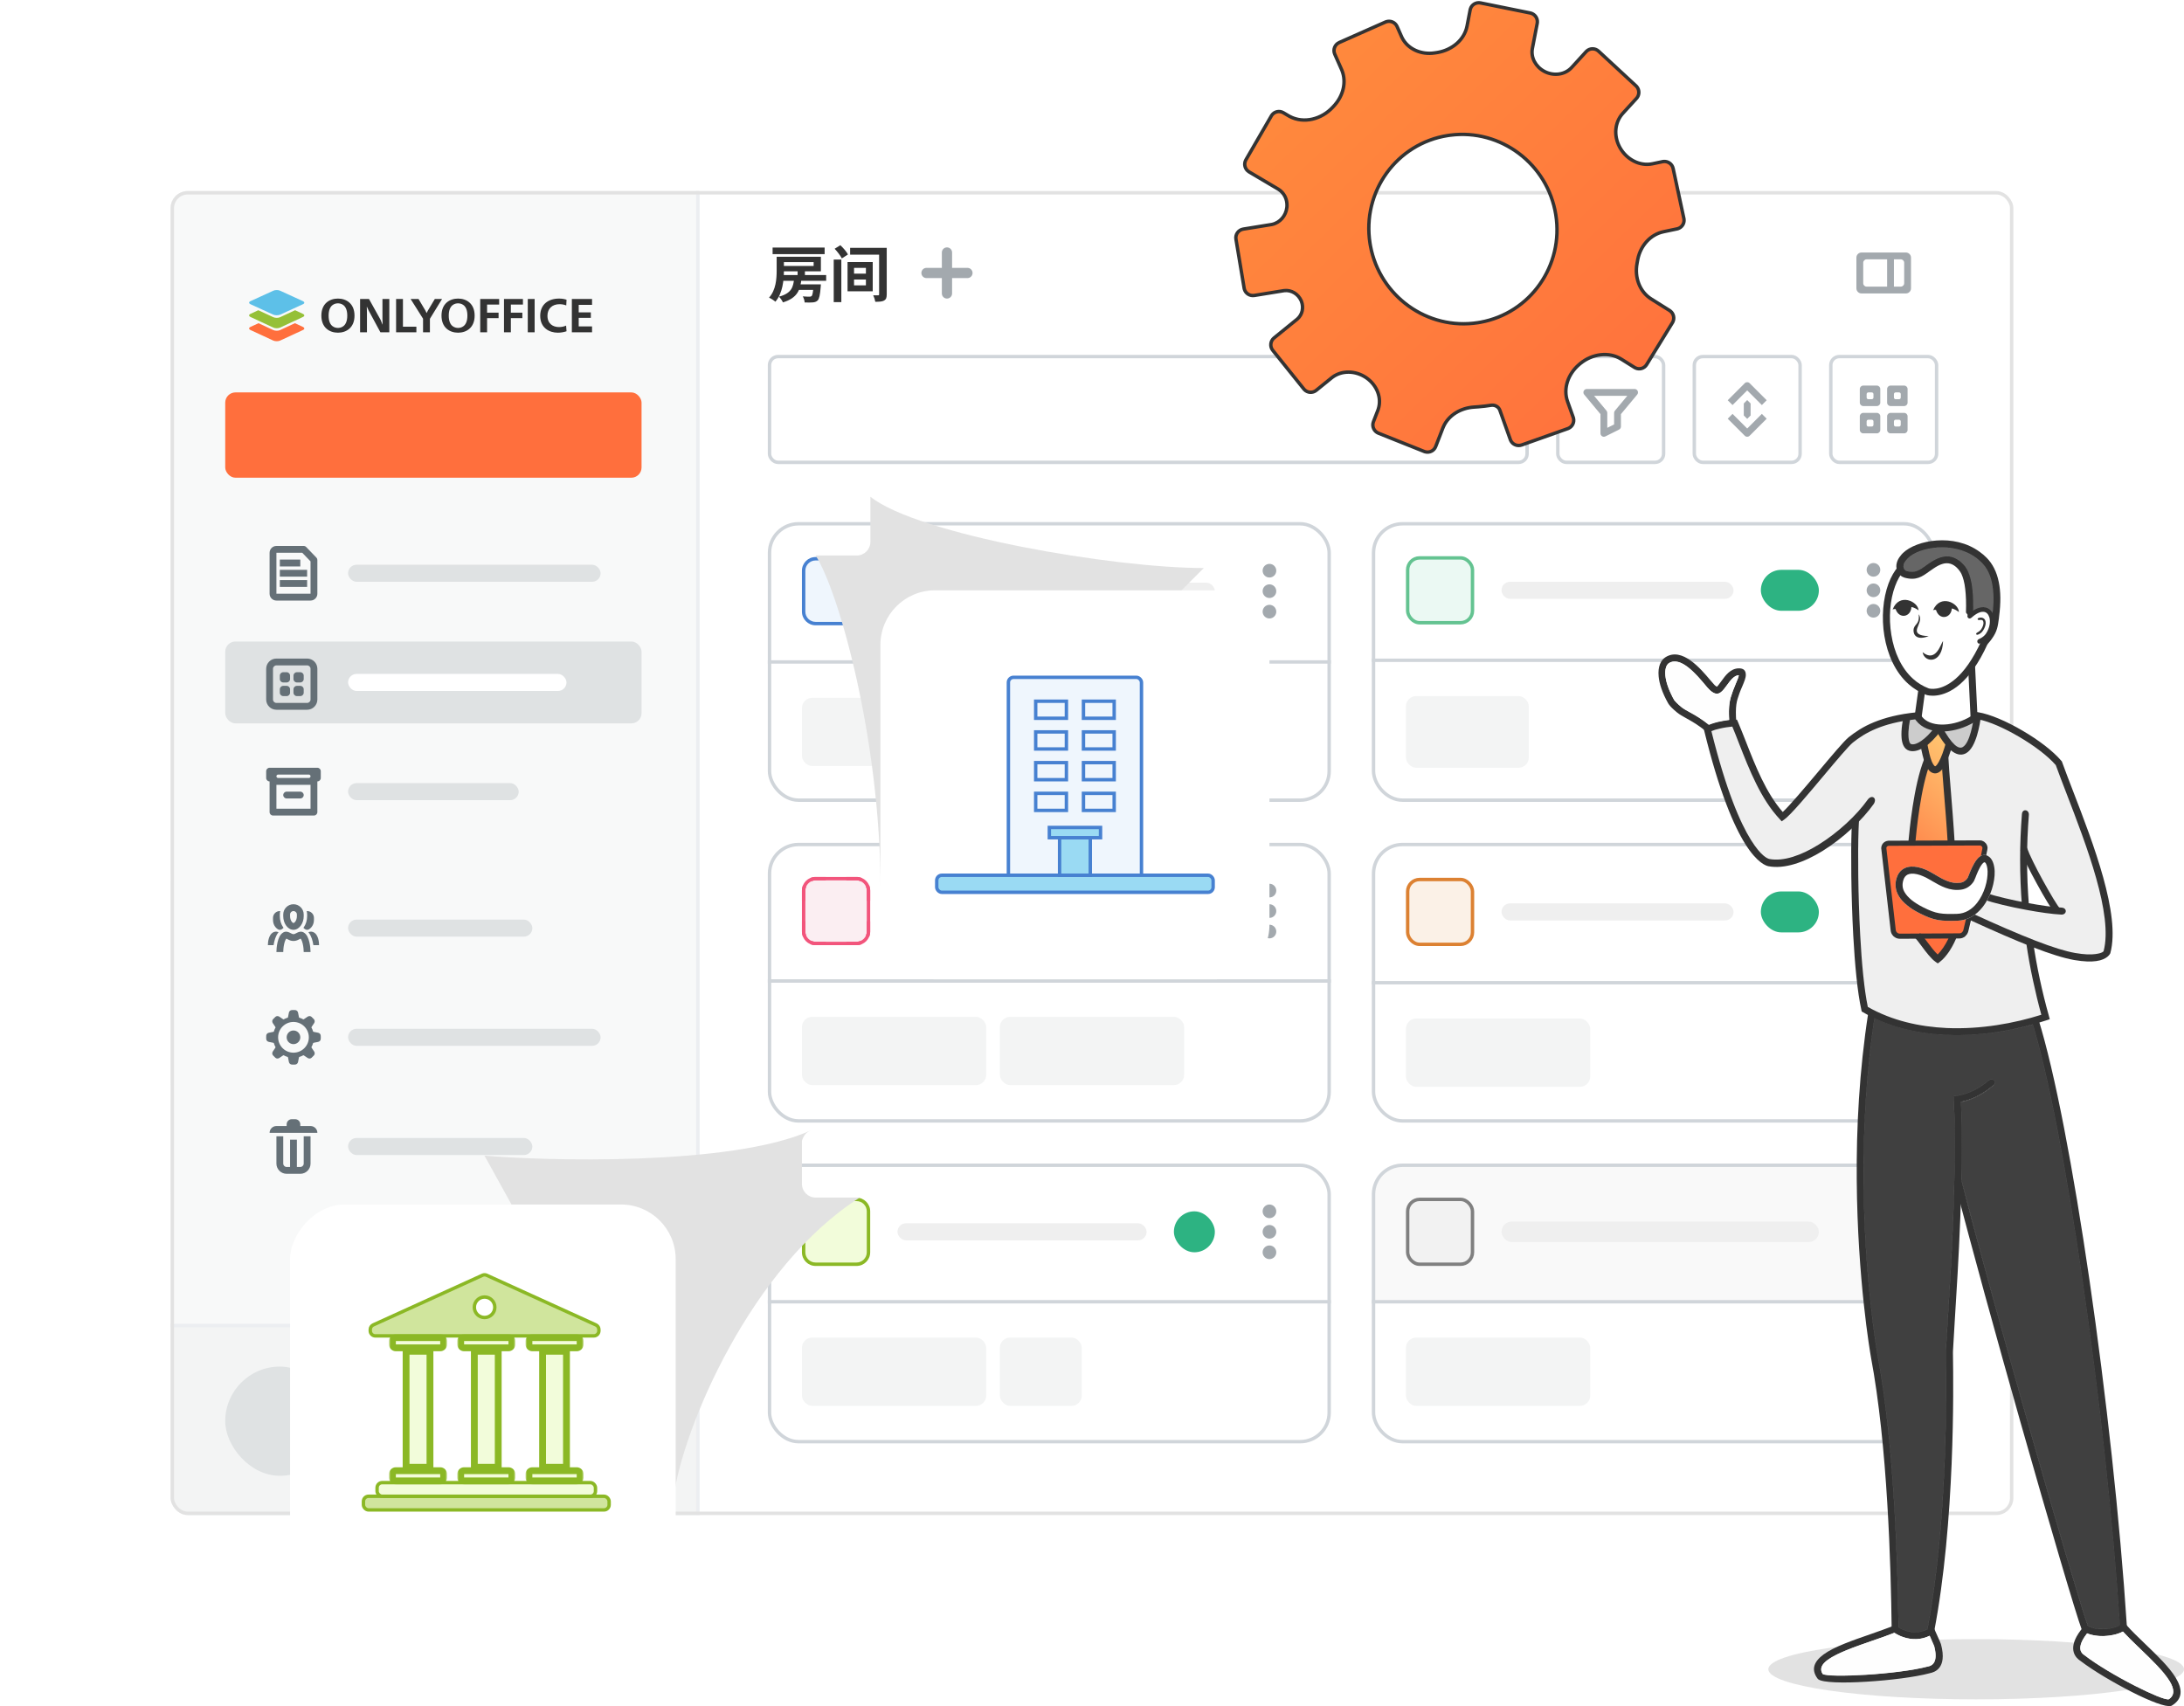 <svg width="640" height="500" viewBox="0 0 640 500" fill="none" xmlns="http://www.w3.org/2000/svg">
<g clip-path="url(#clip0_490_153371)">
<path d="M349.769 188.217C350.448 188.748 351.446 189.514 352.727 190.45C355.287 192.323 358.974 194.884 363.488 197.638C372.23 202.97 384.092 209.039 396.878 212.227L398.118 212.526C403.106 213.691 408.227 214.401 413.353 214.449C412.126 219.101 411.112 223.567 410.246 227.858L409.867 229.768C408.817 235.17 407.989 240.295 407.244 245.164L406.521 249.949C404.03 266.56 402.002 280.032 394.4 291.693C386.829 303.31 373.678 313.19 348.814 322.467C324.468 313.918 311.345 303.766 303.754 291.981C296.609 280.89 294.323 268.298 292.279 254.047L291.872 251.175C291.002 244.979 290.078 238.392 288.706 231.363L288.426 229.951C287.44 225.074 286.227 219.986 284.664 214.667C289.718 214.596 294.853 213.814 299.903 212.556L299.902 212.555C315.549 209.276 327.915 202.983 336.371 197.508C340.601 194.769 343.854 192.234 346.052 190.382C347.151 189.456 347.986 188.7 348.548 188.175C348.766 187.971 348.942 187.8 349.077 187.669C349.248 187.806 349.479 187.99 349.769 188.217Z" fill="url(#paint0_linear_490_153371)" stroke="#E2E2E2"/>
<path d="M349.487 232.157C351.018 232.221 352.508 232.653 353.835 233.412L354.099 233.569C355.403 234.372 356.495 235.475 357.283 236.785L357.437 237.05C358.184 238.388 358.599 239.884 358.648 241.412L358.653 241.719V242.006C358.633 243.315 358.337 244.606 357.783 245.792L357.66 246.045C356.986 247.384 355.998 248.539 354.781 249.413L354.521 249.601L354.582 249.916L359.601 275.471C357.163 278.014 353.104 279.479 348.986 279.638C344.867 279.797 340.828 278.646 338.399 276.133L343.581 249.916L343.643 249.606L343.388 249.417C342.157 248.506 341.163 247.313 340.489 245.941L340.359 245.663C339.729 244.267 339.442 242.741 339.523 241.214L339.545 240.908C339.675 239.382 340.169 237.91 340.984 236.616L341.152 236.36C342.01 235.09 343.159 234.046 344.501 233.315L344.772 233.173C346.14 232.483 347.652 232.133 349.181 232.149L349.487 232.157Z" fill="white" stroke="#E2E2E2"/>
<g filter="url(#filter0_d_490_153371)">
<g clip-path="url(#clip1_490_153371)">
<rect x="50" y="36" width="540" height="388" rx="5" fill="white"/>
<rect width="383" height="48" transform="translate(205 36)" fill="white"/>
<rect width="36" height="48" transform="translate(225 36)" fill="white"/>
<path d="M227.592 55.246H229.716V59.314C229.716 62.068 229.356 65.974 227.214 68.422C226.836 68.062 225.9 67.45 225.36 67.234C227.394 64.966 227.592 61.69 227.592 59.296V55.246ZM228.708 55.246H240.552V59.512H228.708V57.946H238.428V56.812H228.708V55.246ZM226.404 52.546H241.65V54.472H226.404V52.546ZM228.546 60.61H242.1V62.302H228.546V60.61ZM233.478 63.328H238.86V64.966H233.478V63.328ZM233.73 59.314H235.872V61.474H233.73V59.314ZM238.41 63.328H240.552C240.552 63.328 240.534 63.832 240.498 64.066C240.318 66.442 240.066 67.558 239.616 68.044C239.22 68.44 238.752 68.566 238.194 68.62C237.69 68.674 236.772 68.674 235.8 68.638C235.764 68.098 235.548 67.342 235.242 66.856C236.052 66.928 236.862 66.946 237.204 66.946C237.492 66.946 237.654 66.91 237.834 66.766C238.086 66.532 238.266 65.65 238.41 63.58V63.328ZM232.722 61.564H234.864C234.558 64.912 233.73 67.306 229.428 68.62C229.23 68.116 228.69 67.342 228.258 66.946C231.966 65.956 232.47 64.12 232.722 61.564ZM244.314 68.548V56.074H246.546V68.548H244.314ZM244.584 52.906L246.258 51.862C247.104 52.654 248.076 53.77 248.49 54.58L246.69 55.732C246.312 54.958 245.394 53.752 244.584 52.906ZM250.272 61.924V63.634H253.746V61.924H250.272ZM250.272 58.504V60.196H253.746V58.504H250.272ZM248.364 65.362V56.794H255.744V65.362H248.364ZM259.848 52.636V66.244C259.848 67.252 259.668 67.738 259.074 68.08C258.48 68.404 257.616 68.44 256.5 68.44C256.41 67.882 256.14 67.054 255.888 66.532C256.464 66.568 257.112 66.55 257.328 66.55C257.562 66.55 257.616 66.46 257.616 66.226V54.634H249.12V52.636H259.848Z" fill="#333333"/>
<rect width="263" height="48" transform="translate(261 36)" fill="white"/>
<path fill-rule="evenodd" clip-rule="evenodd" d="M277.5 52.5C276.672 52.5 276 53.172 276 54V58.5H271.5C270.672 58.5 270 59.172 270 60C270 60.828 270.672 61.5 271.5 61.5H276V66C276 66.828 276.672 67.5 277.5 67.5C278.328 67.5 279 66.828 279 66V61.5H283.5C284.328 61.5 285 60.828 285 60C285 59.172 284.328 58.5 283.5 58.5H279V54C279 53.172 278.328 52.5 277.5 52.5Z" fill="#A3A9AE"/>
<rect width="44" height="48" transform="translate(524 36)" fill="white"/>
<path fill-rule="evenodd" clip-rule="evenodd" d="M544 55.5C544 54.672 544.672 54 545.5 54H558.5C559.328 54 560 54.672 560 55.5V64.5C560 65.328 559.328 66 558.5 66H545.5C544.672 66 544 65.328 544 64.5V55.5ZM546 57C546 56.448 546.448 56 547 56H553V64H547C546.448 64 546 63.552 546 63V57ZM555 64H557C557.552 64 558 63.552 558 63V57C558 56.448 557.552 56 557 56H555V64Z" fill="#A3A9AE"/>
<g clip-path="url(#clip2_490_153371)">
<rect x="225" y="133" width="165" height="82" rx="9" fill="white"/>
<rect x="235" y="143.25" width="20" height="20" rx="4" fill="#EFF6FD"/>
<path fill-rule="evenodd" clip-rule="evenodd" d="M239 144.25H251C252.657 144.25 254 145.593 254 147.25V159.25C254 160.907 252.657 162.25 251 162.25H239C237.343 162.25 236 160.907 236 159.25V147.25C236 145.593 237.343 144.25 239 144.25ZM235 147.25C235 145.041 236.791 143.25 239 143.25H251C253.209 143.25 255 145.041 255 147.25V159.25C255 161.459 253.209 163.25 251 163.25H239C236.791 163.25 235 161.459 235 159.25V147.25Z" fill="#4781D1"/>
<rect x="263" y="150.75" width="93" height="5" rx="2.5" fill="#EFEFEF"/>
<g clip-path="url(#clip3_490_153371)">
<path fill-rule="evenodd" clip-rule="evenodd" d="M370 147.25C370 146.145 370.895 145.25 372 145.25C373.105 145.25 374 146.145 374 147.25C374 148.355 373.105 149.25 372 149.25C370.895 149.25 370 148.355 370 147.25ZM370 153.25C370 152.145 370.895 151.25 372 151.25C373.105 151.25 374 152.145 374 153.25C374 154.355 373.105 155.25 372 155.25C370.895 155.25 370 154.355 370 153.25ZM372 157.25C370.895 157.25 370 158.145 370 159.25C370 160.355 370.895 161.25 372 161.25C373.105 161.25 374 160.355 374 159.25C374 158.145 373.105 157.25 372 157.25Z" fill="#A3A9AE"/>
</g>
<rect x="225" y="173.5" width="165" height="1" fill="#D0D5DA"/>
<rect x="235" y="184.5" width="24" height="20" rx="3" fill="#F3F4F4"/>
<rect x="263" y="184.5" width="54" height="20" rx="3" fill="#F3F4F4"/>
</g>
<rect x="225.5" y="133.5" width="164" height="81" rx="8.5" stroke="#D0D5DA"/>
<g clip-path="url(#clip4_490_153371)">
<rect x="402" y="133" width="165" height="82" rx="9" fill="white"/>
<rect x="412.5" y="143.5" width="19" height="19" rx="3.5" fill="#EBF9F3"/>
<rect x="412.5" y="143.5" width="19" height="19" rx="3.5" stroke="#64C391"/>
<rect x="440" y="150.5" width="68" height="5" rx="2.5" fill="#EFEFEF"/>
<rect x="516" y="147" width="17" height="12" rx="6" fill="#2DB382"/>
<path fill-rule="evenodd" clip-rule="evenodd" d="M547 147C547 145.895 547.895 145 549 145C550.105 145 551 145.895 551 147C551 148.105 550.105 149 549 149C547.895 149 547 148.105 547 147ZM547 153C547 151.895 547.895 151 549 151C550.105 151 551 151.895 551 153C551 154.105 550.105 155 549 155C547.895 155 547 154.105 547 153ZM549 157C547.895 157 547 157.895 547 159C547 160.105 547.895 161 549 161C550.105 161 551 160.105 551 159C551 157.895 550.105 157 549 157Z" fill="#A3A9AE"/>
<rect x="402" y="173" width="165" height="1" fill="#D0D5DA"/>
<rect x="412" y="184" width="36" height="21" rx="3" fill="#F3F4F4"/>
</g>
<rect x="402.5" y="133.5" width="164" height="81" rx="8.5" stroke="#D0D5DA"/>
<g clip-path="url(#clip5_490_153371)">
<rect x="225" y="227" width="165" height="82" rx="9" fill="white"/>
<rect x="235" y="237" width="20" height="20" rx="4" fill="#FBEEF2"/>
<path fill-rule="evenodd" clip-rule="evenodd" d="M237.66 256.235L237.469 256.696C237.94 256.892 238.458 257 239 257H242V256.5V256H239C238.591 256 238.204 255.919 237.852 255.773L237.66 256.235ZM248 256.5V257H251C251.542 257 252.06 256.892 252.531 256.696L252.34 256.235L252.148 255.773C251.796 255.919 251.409 256 251 256H248V256.5ZM254.5 244H255V241C255 240.458 254.892 239.94 254.696 239.469L254.235 239.66L253.773 239.852C253.919 240.204 254 240.591 254 241V244H254.5ZM239 237H242V237.5V238H239C238.591 238 238.204 238.081 237.852 238.227L237.66 237.765L237.469 237.304C237.94 237.108 238.458 237 239 237ZM235.5 250H235V253C235 253.542 235.108 254.06 235.304 254.531L235.765 254.34L236.227 254.148C236.081 253.796 236 253.409 236 253V250H235.5ZM235.5 244H235V241C235 240.458 235.108 239.94 235.304 239.469L235.765 239.66L236.227 239.852C236.081 240.204 236 240.591 236 241V244H235.5ZM248 237.5V237H251C251.542 237 252.06 237.108 252.531 237.304L252.34 237.765L252.148 238.227C251.796 238.081 251.409 238 251 238H248V237.5ZM254.5 250H255V253C255 253.542 254.892 254.06 254.696 254.531L254.235 254.34L253.773 254.148C253.919 253.796 254 253.409 254 253V250H254.5Z" fill="#F2557C"/>
<path fill-rule="evenodd" clip-rule="evenodd" d="M251 238H239C237.343 238 236 239.343 236 241V253C236 254.657 237.343 256 239 256H251C252.657 256 254 254.657 254 253V241C254 239.343 252.657 238 251 238ZM239 237C236.791 237 235 238.791 235 241V253C235 255.209 236.791 257 239 257H251C253.209 257 255 255.209 255 253V241C255 238.791 253.209 237 251 237H239Z" fill="#F2557C"/>
<rect x="263" y="244" width="68" height="6" rx="3" fill="#EFEFEF"/>
<rect x="339" y="241" width="17" height="12" rx="6" fill="#2DB382"/>
<path fill-rule="evenodd" clip-rule="evenodd" d="M370 241C370 239.895 370.895 239 372 239C373.105 239 374 239.895 374 241C374 242.105 373.105 243 372 243C370.895 243 370 242.105 370 241ZM370 247C370 245.895 370.895 245 372 245C373.105 245 374 245.895 374 247C374 248.105 373.105 249 372 249C370.895 249 370 248.105 370 247ZM372 251C370.895 251 370 251.895 370 253C370 254.105 370.895 255 372 255C373.105 255 374 254.105 374 253C374 251.895 373.105 251 372 251Z" fill="#A3A9AE"/>
<rect x="225" y="267" width="165" height="1" fill="#D0D5DA"/>
<rect x="235" y="278" width="54" height="20" rx="3" fill="#F3F4F4"/>
<rect x="293" y="278" width="54" height="20" rx="3" fill="#F3F4F4"/>
</g>
<rect x="225.5" y="227.5" width="164" height="81" rx="8.5" stroke="#D0D5DA"/>
<g clip-path="url(#clip6_490_153371)">
<rect x="402" y="227" width="165" height="82" rx="9" fill="white"/>
<rect x="412.5" y="237.75" width="19" height="19" rx="3.5" fill="#FBF1E7"/>
<rect x="412.5" y="237.75" width="19" height="19" rx="3.5" stroke="#DC8132"/>
<rect x="440" y="244.75" width="68" height="5" rx="2.5" fill="#EFEFEF"/>
<rect x="516" y="241.25" width="17" height="12" rx="6" fill="#2DB382"/>
<g clip-path="url(#clip7_490_153371)">
<path fill-rule="evenodd" clip-rule="evenodd" d="M547 241.25C547 240.145 547.895 239.25 549 239.25C550.105 239.25 551 240.145 551 241.25C551 242.355 550.105 243.25 549 243.25C547.895 243.25 547 242.355 547 241.25ZM547 247.25C547 246.145 547.895 245.25 549 245.25C550.105 245.25 551 246.145 551 247.25C551 248.355 550.105 249.25 549 249.25C547.895 249.25 547 248.355 547 247.25ZM549 251.25C547.895 251.25 547 252.145 547 253.25C547 254.355 547.895 255.25 549 255.25C550.105 255.25 551 254.355 551 253.25C551 252.145 550.105 251.25 549 251.25Z" fill="#A3A9AE"/>
</g>
<rect x="402" y="267.5" width="165" height="1" fill="#D0D5DA"/>
<rect x="412" y="278.5" width="54" height="20" rx="3" fill="#F3F4F4"/>
</g>
<rect x="402.5" y="227.5" width="164" height="81" rx="8.5" stroke="#D0D5DA"/>
<g clip-path="url(#clip8_490_153371)">
<rect x="225" y="321" width="165" height="82" rx="9" fill="white"/>
<rect x="235" y="331" width="20" height="20" rx="4" fill="#F2FCDA"/>
<path fill-rule="evenodd" clip-rule="evenodd" d="M239 332H251C252.657 332 254 333.343 254 335V347C254 348.657 252.657 350 251 350H239C237.343 350 236 348.657 236 347V335C236 333.343 237.343 332 239 332ZM235 335C235 332.791 236.791 331 239 331H251C253.209 331 255 332.791 255 335V347C255 349.209 253.209 351 251 351H239C236.791 351 235 349.209 235 347V335Z" fill="#8BB825"/>
<rect x="263" y="338.5" width="73" height="5" rx="2.5" fill="#EFEFEF"/>
<rect x="344" y="335" width="12" height="12" rx="6" fill="#2DB382"/>
<path fill-rule="evenodd" clip-rule="evenodd" d="M370 335C370 333.895 370.895 333 372 333C373.105 333 374 333.895 374 335C374 336.105 373.105 337 372 337C370.895 337 370 336.105 370 335ZM370 341C370 339.895 370.895 339 372 339C373.105 339 374 339.895 374 341C374 342.105 373.105 343 372 343C370.895 343 370 342.105 370 341ZM372 345C370.895 345 370 345.895 370 347C370 348.105 370.895 349 372 349C373.105 349 374 348.105 374 347C374 345.895 373.105 345 372 345Z" fill="#A3A9AE"/>
<rect x="225" y="361" width="165" height="1" fill="#D0D5DA"/>
<rect x="235" y="372" width="54" height="20" rx="3" fill="#F3F4F4"/>
<rect x="293" y="372" width="24" height="20" rx="3" fill="#F3F4F4"/>
</g>
<rect x="225.5" y="321.5" width="164" height="81" rx="8.5" stroke="#D0D5DA"/>
<g clip-path="url(#clip9_490_153371)">
<rect x="402" y="321" width="165" height="82" rx="9" fill="white"/>
<rect width="165" height="40" transform="translate(402 321)" fill="#F9F9F9"/>
<rect x="412.5" y="331.5" width="19" height="19" rx="3.5" fill="#F2F2F2"/>
<rect x="412.5" y="331.5" width="19" height="19" rx="3.5" stroke="#808080"/>
<rect x="440" y="338" width="93" height="6" rx="3" fill="#EFEFEF"/>
<path fill-rule="evenodd" clip-rule="evenodd" d="M547 335C547 333.895 547.895 333 549 333C550.105 333 551 333.895 551 335C551 336.105 550.105 337 549 337C547.895 337 547 336.105 547 335ZM547 341C547 339.895 547.895 339 549 339C550.105 339 551 339.895 551 341C551 342.105 550.105 343 549 343C547.895 343 547 342.105 547 341ZM549 345C547.895 345 547 345.895 547 347C547 348.105 547.895 349 549 349C550.105 349 551 348.105 551 347C551 345.895 550.105 345 549 345Z" fill="#A3A9AE"/>
<rect x="402" y="361" width="165" height="1" fill="#D0D5DA"/>
<rect x="412" y="372" width="54" height="20" rx="3" fill="#F3F4F4"/>
</g>
<rect x="402.5" y="321.5" width="164" height="81" rx="8.5" stroke="#D0D5DA"/>
<rect width="383" height="32" transform="translate(205 84)" fill="white"/>
<g clip-path="url(#clip10_490_153371)">
<rect x="225" y="84" width="223" height="32" rx="3" fill="white"/>
</g>
<rect x="225.5" y="84.5" width="222" height="31" rx="2.5" stroke="#D0D5DA"/>
<rect x="456.5" y="84.5" width="31" height="31" rx="2.5" fill="white"/>
<rect x="456.5" y="84.5" width="31" height="31" rx="2.5" stroke="#D0D5DA"/>
<g clip-path="url(#clip11_490_153371)">
<path fill-rule="evenodd" clip-rule="evenodd" d="M464.094 94.576C464.259 94.225 464.612 94 465 94H479C479.388 94 479.741 94.225 479.906 94.576C480.07 94.927 480.017 95.342 479.768 95.64L475 101.362V105C475 105.379 474.786 105.725 474.447 105.894L470.447 107.894C470.137 108.049 469.769 108.033 469.474 107.851C469.179 107.668 469 107.347 469 107V101.362L464.232 95.64C463.983 95.342 463.93 94.927 464.094 94.576ZM467.135 96L470.768 100.36C470.918 100.54 471 100.766 471 101V105.382L473 104.382V101C473 100.766 473.082 100.54 473.232 100.36L476.865 96H467.135Z" fill="#A3A9AE"/>
</g>
<rect x="496.5" y="84.5" width="31" height="31" rx="2.5" fill="white"/>
<rect x="496.5" y="84.5" width="31" height="31" rx="2.5" stroke="#D0D5DA"/>
<g clip-path="url(#clip12_490_153371)">
<path fill-rule="evenodd" clip-rule="evenodd" d="M512 94.414L507.707 98.707L506.293 97.293L511.293 92.293C511.683 91.902 512.317 91.902 512.707 92.293L517.707 97.293L516.293 98.707L512 94.414ZM512 105.586L507.707 101.293L506.293 102.707L511.293 107.707C511.683 108.098 512.317 108.098 512.707 107.707L517.707 102.707L516.293 101.293L512 105.586ZM512 102.757L513 101.757L513 98.243L512 97.243L511 98.243V101.757L512 102.757Z" fill="#A3A9AE"/>
</g>
<rect x="536.5" y="84.5" width="31" height="31" rx="2.5" fill="white"/>
<rect x="536.5" y="84.5" width="31" height="31" rx="2.5" stroke="#D0D5DA"/>
<path fill-rule="evenodd" clip-rule="evenodd" d="M546 93C545.448 93 545 93.448 545 94V98C545 98.552 545.448 99 546 99H550C550.552 99 551 98.552 551 98V94C551 93.448 550.552 93 550 93H546ZM547.5 97C547.224 97 547 96.776 547 96.5V95.5C547 95.224 547.224 95 547.5 95H548.5C548.776 95 549 95.224 549 95.5V96.5C549 96.776 548.776 97 548.5 97H547.5ZM546 101C545.448 101 545 101.448 545 102V106C545 106.552 545.448 107 546 107H550C550.552 107 551 106.552 551 106V102C551 101.448 550.552 101 550 101H546ZM547.5 105C547.224 105 547 104.776 547 104.5V103.5C547 103.224 547.224 103 547.5 103H548.5C548.776 103 549 103.224 549 103.5V104.5C549 104.776 548.776 105 548.5 105H547.5ZM553 94C553 93.448 553.448 93 554 93H558C558.552 93 559 93.448 559 94V98C559 98.552 558.552 99 558 99H554C553.448 99 553 98.552 553 98V94ZM555.5 95C555.224 95 555 95.224 555 95.5V96.5C555 96.776 555.224 97 555.5 97H556.5C556.776 97 557 96.776 557 96.5V95.5C557 95.224 556.776 95 556.5 95H555.5ZM554 101C553.448 101 553 101.448 553 102V106C553 106.552 553.448 107 554 107H558C558.552 107 559 106.552 559 106V102C559 101.448 558.552 101 558 101H554ZM555.5 105C555.224 105 555 104.776 555 104.5V103.5C555 103.224 555.224 103 555.5 103H556.5C556.776 103 557 103.224 557 103.5V104.5C557 104.776 556.776 105 556.5 105H555.5Z" fill="#A3A9AE"/>
<rect width="155" height="388" transform="translate(50 36)" fill="#F8F9F9"/>
<rect width="154" height="388" transform="translate(50 36)" fill="#F8F9F9"/>
<rect width="154" height="59" transform="translate(50 36)" fill="#F8F9F9"/>
<g filter="url(#filter10_d_490_153371)">
<path fill-rule="evenodd" clip-rule="evenodd" d="M80.098 72.816L73.426 69.728C72.858 69.459 72.858 69.042 73.426 68.797L75.749 67.718L80.073 69.728C80.642 69.998 81.556 69.998 82.1 69.728L86.424 67.718L88.747 68.797C89.315 69.066 89.315 69.483 88.747 69.728L82.075 72.816C81.556 73.061 80.642 73.061 80.098 72.816Z" fill="#FF6F3D"/>
<path fill-rule="evenodd" clip-rule="evenodd" d="M80.076 68.995L73.425 65.903C72.858 65.633 72.858 65.216 73.425 64.971L75.691 63.916L80.076 65.952C80.643 66.222 81.555 66.222 82.097 65.952L86.482 63.916L88.748 64.971C89.315 65.24 89.315 65.658 88.748 65.903L82.097 68.995C81.53 69.265 80.618 69.265 80.076 68.995Z" fill="#95C038"/>
<path fill-rule="evenodd" clip-rule="evenodd" d="M80.076 65.213L73.425 62.166C72.858 61.9 72.858 61.489 73.425 61.247L80.076 58.2C80.643 57.934 81.555 57.934 82.097 58.2L88.748 61.247C89.315 61.513 89.315 61.924 88.748 62.166L82.097 65.213C81.53 65.455 80.618 65.455 80.076 65.213Z" fill="#5DC0E8"/>
<path fill-rule="evenodd" clip-rule="evenodd" d="M94.173 65.5C94.173 61.953 96.58 60.5 99.029 60.5C101.479 60.5 103.886 61.953 103.886 65.5C103.886 69.047 101.479 70.5 99.029 70.5C96.58 70.5 94.173 69.047 94.173 65.5ZM101.762 65.5C101.762 62.19 99.78 61.897 99.029 61.897C98.279 61.897 96.297 62.19 96.297 65.5C96.297 68.81 98.279 69.103 99.029 69.103C99.78 69.103 101.762 68.81 101.762 65.5ZM107.53 70.388H105.519V60.612H108.125L111.551 66.771L112.075 68.098H112.118L112.075 66.366V60.612H114.086V70.388H111.48L108.026 63.992L107.53 62.902H107.488L107.53 64.634V70.388ZM116.07 70.388H122.016V68.74H118.08V60.612H116.07V70.388ZM123.97 66.394L120.317 60.612H122.639L124.678 64.047L124.99 64.718H125.032L125.372 64.047L127.425 60.612H129.549L125.981 66.422V70.388H123.97V66.394ZM134.233 60.5C131.784 60.5 129.377 61.953 129.377 65.5C129.377 69.047 131.784 70.5 134.233 70.5C136.683 70.5 139.09 69.047 139.09 65.5C139.09 61.953 136.683 60.5 134.233 60.5ZM134.233 61.897C134.984 61.897 136.966 62.19 136.966 65.5C136.966 68.81 134.984 69.103 134.233 69.103C133.483 69.103 131.501 68.81 131.501 65.5C131.501 62.19 133.483 61.897 134.233 61.897ZM142.734 70.388H140.723V60.612H146.274V62.26H142.734V64.634H146.104V66.24H142.734V70.388ZM147.692 70.388H149.703V66.24H153.073V64.634H149.703V62.26H153.243V60.612H147.692V70.388ZM156.672 70.388H154.661V60.612H156.672V70.388ZM165.893 68.419C165.397 68.642 164.703 68.852 163.825 68.852C162.041 68.852 160.427 67.888 160.427 65.528C160.427 63.531 161.744 62.148 163.967 62.148C164.717 62.148 165.355 62.288 165.935 62.511L166.02 60.835C165.27 60.598 164.604 60.5 163.825 60.5C160.71 60.5 158.303 62.19 158.303 65.556C158.303 69.117 160.994 70.5 163.457 70.5C164.25 70.5 165.142 70.374 166.02 70.081L165.893 68.419ZM173.494 70.388H167.576V60.612H173.494V62.344H169.586V64.55H173.14V66.156H169.586V68.656H173.494V70.388Z" fill="#333333"/>
</g>
<rect width="154" height="37" transform="translate(50 95)" fill="#F8F9F9"/>
<rect x="66" y="95" width="122" height="25" rx="3" fill="#FF6F3D"/>
<rect width="154" height="32" transform="translate(50 132)" fill="#F8F9F9"/>
<path fill-rule="evenodd" clip-rule="evenodd" d="M81 140C79.895 140 79 140.895 79 142V154C79 155.105 79.895 156 81 156H91C92.105 156 93 155.105 93 154V144.111C93 143.852 92.9 143.603 92.72 143.417L89.72 140.306C89.531 140.11 89.272 140 89 140H81ZM81 142L88.575 142L91 144.515V154H81V142ZM82 146H88V144H82V146ZM82 149H90V147H82V149ZM82 152H90V150H82V152Z" fill="#657077"/>
<rect x="102" y="145.5" width="74" height="5" rx="2.5" fill="#DFE2E3"/>
<rect width="154" height="32" transform="translate(50 164)" fill="#F8F9F9"/>
<rect x="66" y="168" width="122" height="24" rx="3" fill="#DFE2E3"/>
<path fill-rule="evenodd" clip-rule="evenodd" d="M78 176C78 174.343 79.343 173 81 173H90C91.657 173 93 174.343 93 176V185C93 186.657 91.657 188 90 188H81C79.343 188 78 186.657 78 185V176ZM81 175C80.448 175 80 175.448 80 176V185C80 185.552 80.448 186 81 186H90C90.552 186 91 185.552 91 185V176C91 175.448 90.552 175 90 175H81ZM82 178C82 177.448 82.448 177 83 177H84C84.552 177 85 177.448 85 178V179C85 179.552 84.552 180 84 180H83C82.448 180 82 179.552 82 179V178ZM83 181C82.448 181 82 181.448 82 182V183C82 183.552 82.448 184 83 184H84C84.552 184 85 183.552 85 183V182C85 181.448 84.552 181 84 181H83ZM86 178C86 177.448 86.448 177 87 177H88C88.552 177 89 177.448 89 178V179C89 179.552 88.552 180 88 180H87C86.448 180 86 179.552 86 179V178ZM87 181C86.448 181 86 181.448 86 182V183C86 183.552 86.448 184 87 184H88C88.552 184 89 183.552 89 183V182C89 181.448 88.552 181 88 181H87Z" fill="#657077"/>
<rect x="102" y="177.5" width="64" height="5" rx="2.5" fill="white"/>
<rect width="154" height="32" transform="translate(50 196)" fill="#F8F9F9"/>
<path fill-rule="evenodd" clip-rule="evenodd" d="M79 209C78.448 209 78 208.552 78 208V206C78 205.448 78.448 205 79 205H93C93.552 205 94 205.448 94 206V208C94 208.552 93.552 209 93 209V218C93 218.552 92.552 219 92 219H80C79.448 219 79 218.552 79 218V209ZM81 210V217H91V210H81ZM83 213C83 212.448 83.448 212 84 212H88C88.552 212 89 212.448 89 213C89 213.552 88.552 214 88 214H84C83.448 214 83 213.552 83 213ZM81.5 207C81.224 207 81 207.224 81 207.5C81 207.776 81.224 208 81.5 208H90.5C90.776 208 91 207.776 91 207.5C91 207.224 90.776 207 90.5 207H81.5Z" fill="#657077"/>
<rect x="102" y="209.5" width="50" height="5" rx="2.5" fill="#DFE2E3"/>
<rect width="154" height="8" transform="translate(50 228)" fill="#F8F9F9"/>
<rect x="50" y="236" width="154" height="32" rx="3" fill="#F8F9F9"/>
<path fill-rule="evenodd" clip-rule="evenodd" d="M86.001 247C85.448 247 85.001 247.448 85.001 248V248.5C85.001 249.14 85.194 249.69 85.448 250.056C85.719 250.448 85.952 250.5 86 250.5C86.049 250.5 86.281 250.448 86.553 250.055C86.807 249.689 87 249.14 87.001 248.5V248.5V248.5L87 248C87 247.448 86.553 247 86.001 247ZM83.001 248C83.001 246.343 84.344 245 86.001 245C87.657 245 89 246.343 89 247.999L89.001 248.5V248.5C89.001 249.527 88.694 250.477 88.197 251.194C87.719 251.885 86.951 252.5 86 252.5C85.048 252.5 84.281 251.885 83.803 251.194C83.307 250.477 83.001 249.526 83.001 248.5V248ZM83.91 255.075C83.852 255.137 83.771 255.244 83.678 255.425C83.527 255.723 83.394 256.119 83.288 256.575C83.074 257.487 83 258.476 83 259H81C81 258.349 81.087 257.204 81.34 256.119C81.467 255.577 81.645 255.01 81.897 254.516C82.141 254.038 82.514 253.512 83.092 253.218C83.841 252.837 84.576 253.17 84.87 253.316L85.553 253.658C85.834 253.799 86.166 253.799 86.447 253.658L87.13 253.316C87.424 253.17 88.159 252.837 88.908 253.218C89.486 253.512 89.859 254.038 90.103 254.516C90.355 255.01 90.533 255.577 90.66 256.119C90.913 257.204 91 258.349 91 259H89C89 258.476 88.926 257.487 88.712 256.575C88.606 256.119 88.473 255.723 88.322 255.425C88.229 255.244 88.148 255.137 88.09 255.075C88.07 255.083 88.049 255.093 88.025 255.105L87.342 255.447C86.497 255.869 85.503 255.869 84.658 255.447L83.975 255.105C83.951 255.093 83.93 255.083 83.91 255.075ZM82.001 248C82.001 247.656 82.044 247.322 82.126 247.004C82.084 247.001 82.042 247 82 247C80.895 247 80 247.895 80 248.999L80 249.599V249.6C80 250.561 80.35 251.257 80.732 251.715C80.918 251.938 81.105 252.098 81.252 252.206C81.326 252.26 81.391 252.302 81.443 252.333C81.468 252.348 81.491 252.361 81.509 252.371L81.534 252.384L81.544 252.39L81.549 252.392L81.551 252.393L81.552 252.394C81.552 252.394 81.553 252.394 82 251.5L81.553 252.394C81.834 252.535 82.166 252.535 82.447 252.394L82 251.5C82.447 252.394 82.448 252.394 82.448 252.394L82.449 252.393L82.451 252.392L82.456 252.39L82.466 252.384L82.491 252.371C82.51 252.361 82.532 252.348 82.558 252.333C82.609 252.302 82.674 252.26 82.748 252.206C82.847 252.133 82.965 252.036 83.088 251.912C83.051 251.862 83.015 251.813 82.981 251.763C82.363 250.87 82.001 249.719 82.001 248.5V248ZM89.019 251.764C88.985 251.813 88.949 251.863 88.912 251.913C89.035 252.036 89.153 252.133 89.252 252.206C89.326 252.26 89.391 252.302 89.443 252.333C89.468 252.348 89.491 252.361 89.509 252.371L89.534 252.384L89.544 252.39L89.549 252.392L89.551 252.393L89.552 252.394C89.552 252.394 89.553 252.394 90 251.5L89.553 252.394C89.834 252.535 90.166 252.535 90.447 252.394L90 251.5C90.447 252.394 90.448 252.394 90.448 252.394L90.449 252.393L90.451 252.392L90.456 252.39L90.466 252.384L90.491 252.371C90.51 252.361 90.532 252.348 90.558 252.333C90.609 252.302 90.674 252.26 90.748 252.206C90.895 252.098 91.082 251.938 91.268 251.715C91.65 251.257 92 250.561 92 249.6V249C92 247.895 91.105 247 90 247C89.958 247 89.916 247.001 89.875 247.003C89.957 247.322 90 247.655 90 247.999L90.001 248.5V248.5C90.001 249.72 89.638 250.871 89.019 251.764ZM91.629 255.946C91.714 256.299 91.781 256.655 91.835 257H93.5C93.5 256.484 93.433 255.735 93.224 255.039C93.037 254.413 92.631 253.482 91.709 253.129C91.168 252.922 90.668 253.072 90.373 253.2C90.638 253.516 90.839 253.849 90.991 254.149C91.289 254.735 91.489 255.369 91.629 255.946ZM81.009 254.149C81.161 253.849 81.362 253.516 81.627 253.2C81.332 253.072 80.832 252.922 80.291 253.129C79.369 253.482 78.963 254.413 78.776 255.039C78.567 255.735 78.5 256.484 78.5 257H80.165C80.219 256.655 80.286 256.299 80.371 255.946C80.511 255.369 80.711 254.735 81.009 254.149ZM82 249L82 249V249.6L82 249.62L82 249.6V249.6V249.6L82 249L82 249ZM90 249L90 249V249.6L90 249.62L90 249.6V249.6V249.6L90 249L90 249Z" fill="#657077"/>
<rect x="102" y="249.5" width="54" height="5" rx="2.5" fill="#DFE2E3"/>
<rect x="50" y="268" width="154" height="32" rx="3" fill="#F8F9F9"/>
<g clip-path="url(#clip13_490_153371)">
<path fill-rule="evenodd" clip-rule="evenodd" d="M81.844 277.946C81.493 277.711 81.029 277.717 80.713 277.996C80.459 278.22 80.219 278.459 79.996 278.713C79.717 279.029 79.711 279.493 79.946 279.844L80.639 280.879C80.685 280.948 80.722 281.021 80.749 281.095C80.532 281.486 80.358 281.903 80.232 282.341C80.161 282.374 80.084 282.4 80.002 282.416L78.78 282.658C78.366 282.74 78.042 283.072 78.016 283.493C78.005 283.661 78 283.83 78 284C78 284.17 78.005 284.339 78.016 284.507C78.042 284.928 78.366 285.26 78.78 285.342L80.002 285.584C80.084 285.6 80.161 285.626 80.232 285.659C80.358 286.097 80.532 286.514 80.749 286.905C80.722 286.979 80.685 287.052 80.639 287.121L79.946 288.156C79.711 288.507 79.717 288.971 79.996 289.287C80.219 289.541 80.459 289.78 80.713 290.004C81.029 290.283 81.493 290.289 81.844 290.054L82.879 289.361C82.948 289.315 83.021 289.278 83.095 289.251C83.486 289.468 83.903 289.642 84.341 289.768C84.374 289.839 84.4 289.916 84.416 289.998L84.658 291.22C84.74 291.634 85.072 291.958 85.493 291.984C85.661 291.995 85.83 292 86 292C86.17 292 86.339 291.995 86.507 291.984C86.928 291.958 87.26 291.634 87.342 291.22L87.584 289.998C87.6 289.916 87.626 289.839 87.659 289.768C88.097 289.642 88.514 289.468 88.905 289.251C88.979 289.278 89.052 289.315 89.121 289.361L90.156 290.054C90.507 290.289 90.971 290.283 91.287 290.004C91.541 289.78 91.781 289.541 92.004 289.287C92.283 288.971 92.289 288.507 92.054 288.156L91.361 287.121C91.315 287.052 91.278 286.979 91.251 286.905C91.468 286.514 91.642 286.097 91.768 285.659C91.839 285.626 91.916 285.6 91.998 285.584L93.22 285.342C93.634 285.26 93.958 284.928 93.984 284.507C93.995 284.339 94 284.17 94 284C94 283.83 93.995 283.661 93.984 283.493C93.958 283.072 93.634 282.74 93.22 282.658L91.998 282.416C91.916 282.4 91.839 282.374 91.768 282.341C91.642 281.903 91.468 281.486 91.251 281.095C91.278 281.021 91.315 280.948 91.361 280.879L92.054 279.844C92.289 279.493 92.283 279.029 92.004 278.713C91.781 278.459 91.541 278.22 91.287 277.996C90.971 277.717 90.507 277.711 90.156 277.946L89.121 278.639C89.052 278.685 88.979 278.722 88.905 278.749C88.514 278.532 88.097 278.358 87.659 278.232C87.626 278.161 87.6 278.084 87.584 278.002L87.342 276.78C87.26 276.366 86.928 276.042 86.507 276.016C86.339 276.005 86.17 276 86 276C85.83 276 85.661 276.005 85.493 276.016C85.072 276.042 84.74 276.366 84.658 276.78L84.416 278.002C84.4 278.084 84.374 278.161 84.341 278.232C83.903 278.358 83.486 278.532 83.095 278.749C83.021 278.722 82.948 278.685 82.879 278.639L81.844 277.946ZM90.5 284C90.5 286.485 88.485 288.5 86 288.5C83.515 288.5 81.5 286.485 81.5 284C81.5 281.515 83.515 279.5 86 279.5C88.485 279.5 90.5 281.515 90.5 284ZM86 286C87.105 286 88 285.105 88 284C88 282.895 87.105 282 86 282C84.895 282 84 282.895 84 284C84 285.105 84.895 286 86 286Z" fill="#657077"/>
</g>
<rect x="102" y="281.5" width="74" height="5" rx="2.5" fill="#DFE2E3"/>
<rect x="50" y="300" width="154" height="32" rx="3" fill="#F8F9F9"/>
<g clip-path="url(#clip14_490_153371)">
<path fill-rule="evenodd" clip-rule="evenodd" d="M85.5 308H86.5C87.328 308 88 308.672 88 309.5V310H88.001H91.001C92.106 310 93.001 310.896 93.001 312H91.001V312H88.001H86.5H85.5H84.001H81.001V312H79.001C79.001 310.896 79.896 310 81.001 310H84V309.5C84 308.672 84.671 308 85.5 308ZM81.001 313V321C81.001 322.657 82.344 324 84.001 324H88.001C89.658 324 91.001 322.657 91.001 321V313H89.001V321C89.001 321.553 88.553 322 88.001 322H84.001C83.449 322 83.001 321.553 83.001 321V313H81.001ZM85.001 314V322H87.001V314H85.001Z" fill="#657077"/>
</g>
<rect x="102" y="313.5" width="54" height="5" rx="2.5" fill="#DFE2E3"/>
<rect width="154" height="56" transform="translate(50 368)" fill="#F3F4F4"/>
<rect x="50" y="368" width="154" height="1" fill="#ECEEF1"/>
<rect x="66" y="380.5" width="32" height="32" rx="16" fill="#DFE2E3"/>
<rect x="110" y="394" width="50" height="5" rx="2.5" fill="#DFE2E3"/>
<g clip-path="url(#clip15_490_153371)">
<path fill-rule="evenodd" clip-rule="evenodd" d="M178 390.5C178 389.395 178.895 388.5 180 388.5C181.105 388.5 182 389.395 182 390.5C182 391.605 181.105 392.5 180 392.5C178.895 392.5 178 391.605 178 390.5ZM178 396.5C178 395.395 178.895 394.5 180 394.5C181.105 394.5 182 395.395 182 396.5C182 397.605 181.105 398.5 180 398.5C178.895 398.5 178 397.605 178 396.5ZM180 400.5C178.895 400.5 178 401.395 178 402.5C178 403.605 178.895 404.5 180 404.5C181.105 404.5 182 403.605 182 402.5C182 401.395 181.105 400.5 180 400.5Z" fill="#657077"/>
</g>
<rect x="204" y="36" width="1" height="388" fill="#ECEEF1"/>
</g>
<rect x="50.5" y="36.5" width="539" height="387" rx="4.5" stroke="#E2E2E2"/>
</g>
<path d="M430.886 2.615C431.264 1.361 432.55 0.593 433.866 0.86L448.405 3.803L448.662 3.868C449.834 4.23 450.61 5.361 450.503 6.577L450.467 6.839L449.051 14.185C448.53 16.886 450.028 19.584 452.553 20.92L452.806 21.048C455.438 22.312 458.63 21.89 460.555 19.784L464.789 15.147L464.978 14.96C465.955 14.087 467.453 14.085 468.437 14.996L479.411 25.16L479.596 25.35C480.405 26.268 480.464 27.638 479.734 28.619L479.566 28.823L475.564 33.205C473.131 35.87 472.876 39.778 474.574 43.016L474.755 43.345C476.682 46.706 480.481 48.79 484.258 47.995L487.204 47.375L487.466 47.334C488.772 47.193 490.008 48.044 490.289 49.352L493.442 64.028L493.484 64.288C493.617 65.503 492.86 66.641 491.69 67.012L491.434 67.079L487.489 67.91C483.572 68.735 480.749 72.04 479.945 75.953L479.874 76.333L479.718 77.203C478.96 81.239 480.422 85.456 483.879 87.624L489.246 90.99L489.463 91.142C490.43 91.893 490.75 93.227 490.219 94.328L490.092 94.559L482.53 106.861C481.828 108.002 480.384 108.392 479.207 107.81L478.976 107.68L475.17 105.293C471.457 102.964 466.596 103.697 463.14 106.495L462.81 106.773L462.681 106.884C459.52 109.62 457.996 113.852 459.36 117.674L461.017 122.314L461.093 122.567C461.384 123.753 460.784 124.984 459.676 125.507L459.431 125.609L445.915 130.407C444.652 130.855 443.265 130.279 442.701 129.098L442.6 128.854L439.52 120.226C439.18 119.275 438.207 118.675 437.163 118.747L436.953 118.771C435.717 118.962 434.485 119.108 433.257 119.209L432.03 119.295C428.1 119.526 424.472 121.645 422.961 125.096L422.821 125.435L420.71 130.874C420.225 132.123 418.872 132.761 417.609 132.399L417.357 132.313L403.95 126.957C402.624 126.428 401.954 124.928 402.47 123.599L403.751 120.297L403.871 119.966C404.981 116.637 403.507 112.975 400.555 110.837L400.254 110.628C397.25 108.626 393.284 108.462 390.467 110.542L390.198 110.751L385.717 114.388C384.676 115.233 383.181 115.138 382.26 114.205L382.084 114.007L372.968 102.67C372.073 101.558 372.252 99.928 373.36 99.028L380.049 93.599L380.197 93.473C381.654 92.182 382.084 90.11 381.36 88.281L381.284 88.099C380.43 86.165 378.431 84.926 376.356 85.166L376.155 85.195L367.576 86.582C366.253 86.796 364.989 85.984 364.643 84.723L364.586 84.464L362.187 70.093C361.951 68.684 362.923 67.368 364.336 67.139L372.497 65.819L372.728 65.776C375.095 65.283 376.83 63.216 377.106 60.789L377.139 60.384C377.226 58.429 376.334 56.561 374.688 55.499L374.515 55.392L366.042 50.377C364.813 49.65 364.388 48.064 365.103 46.83L372.564 33.956L372.709 33.735C373.478 32.674 374.942 32.363 376.097 33.046L377.564 33.915L377.96 34.136C382.087 36.307 387.293 34.949 390.537 31.43L390.859 31.083L391.114 30.803C393.612 27.966 394.601 24.08 393.258 20.668L393.116 20.329L391.134 15.861C390.555 14.556 391.159 13.033 392.466 12.453L405.976 6.465L406.224 6.369C407.471 5.96 408.853 6.543 409.396 7.766L410.714 10.737L410.87 11.067C412.559 14.428 416.535 16.108 420.431 15.505L420.94 15.429L421.35 15.363C425.555 14.607 429.124 11.685 429.904 7.638L430.822 2.871L430.886 2.615ZM455.911 62.928C453.524 48.012 439.768 37.71 425.003 39.611L424.299 39.71C409.271 42.036 399.048 56.197 401.473 71.348L401.595 72.055C404.341 86.823 418.29 96.855 433.085 94.566L433.785 94.448C448.428 91.798 458.298 77.842 455.911 62.928Z" fill="url(#paint1_linear_490_153371)" stroke="#333333"/>
<g style="mix-blend-mode:multiply">
<path d="M255.061 145.592C269.272 156.784 326.345 166.47 352.756 166.47L258.057 261.169C258.057 216.437 245.633 172.904 239 162.8L251.061 162.8C253.27 162.8 255.061 161.009 255.061 158.8L255.061 145.592Z" fill="#E2E2E2"/>
</g>
<g filter="url(#filter11_d_490_153371)">
<rect x="258" y="166" width="114" height="114" rx="16" fill="white"/>
<rect x="295.5" y="191.5" width="39" height="59" rx="1.5" fill="#EFF6FD" stroke="#4781D1"/>
<rect x="274.5" y="249.504" width="81" height="5" rx="1.5" fill="#9ADAF3" stroke="#4781D1"/>
<rect x="303.5" y="198.5" width="9" height="5" stroke="#4781D1"/>
<rect x="317.5" y="198.5" width="9" height="5" stroke="#4781D1"/>
<rect x="303.5" y="207.5" width="9" height="5" stroke="#4781D1"/>
<rect x="317.5" y="207.5" width="9" height="5" stroke="#4781D1"/>
<rect x="303.5" y="216.5" width="9" height="5" stroke="#4781D1"/>
<rect x="317.5" y="216.5" width="9" height="5" stroke="#4781D1"/>
<rect x="303.5" y="225.5" width="9" height="5" stroke="#4781D1"/>
<rect x="317.5" y="225.5" width="9" height="5" stroke="#4781D1"/>
<rect x="310.5" y="238.5" width="9" height="11" fill="#9ADAF3" stroke="#4781D1"/>
<rect x="307.5" y="235.5" width="15" height="3" fill="#9ADAF3" stroke="#4781D1"/>
</g>
<g style="mix-blend-mode:multiply">
<path d="M251.956 350.961C220.126 371.136 200.043 418.606 197.374 438.83L141.966 338.668C158.591 340.166 214.424 341.853 237.509 331.31C236.243 331.909 235.657 332.489 234.998 334.3L234.998 346.961C234.998 349.17 236.789 350.961 238.998 350.961L251.956 350.961Z" fill="#E2E2E2"/>
</g>
<g filter="url(#filter12_d_490_153371)">
<rect width="113" height="113" rx="16" transform="matrix(-1 0 0 1 198 333)" fill="white"/>
<rect x="106.5" y="418.504" width="72" height="4" rx="1.5" fill="#D0E59D" stroke="#8BB825"/>
<rect x="110.5" y="414.504" width="64" height="4" rx="1.5" fill="#F2FCDA" stroke="#8BB825"/>
<path d="M141.529 353.677C141.886 353.56 142.276 353.579 142.621 353.736L174.621 368.282L174.719 368.331C175.198 368.592 175.5 369.096 175.5 369.647V370.004C175.5 370.832 174.828 371.504 174 371.504H110C109.172 371.504 108.5 370.832 108.5 370.004V369.647C108.5 369.059 108.844 368.525 109.379 368.282L141.379 353.736L141.529 353.677Z" fill="#D0E59D" stroke="#8BB825"/>
<mask id="path-121-outside-1_490_153371" maskUnits="userSpaceOnUse" x="154" y="371.004" width="17" height="44" fill="black">
<rect fill="white" x="154" y="371.004" width="17" height="44"/>
<path fill-rule="evenodd" clip-rule="evenodd" d="M155 373.004C155 372.451 155.448 372.004 156 372.004H169C169.552 372.004 170 372.451 170 373.004V374.004C170 374.556 169.552 375.004 169 375.004H156C155.448 375.004 155 374.556 155 374.004V373.004ZM155 412.004C155 411.451 155.448 411.004 156 411.004H169C169.552 411.004 170 411.451 170 412.004V413.004C170 413.556 169.552 414.004 169 414.004H156C155.448 414.004 155 413.556 155 413.004V412.004ZM166 376.004H159V410.004H166V376.004Z"/>
</mask>
<path fill-rule="evenodd" clip-rule="evenodd" d="M155 373.004C155 372.451 155.448 372.004 156 372.004H169C169.552 372.004 170 372.451 170 373.004V374.004C170 374.556 169.552 375.004 169 375.004H156C155.448 375.004 155 374.556 155 374.004V373.004ZM155 412.004C155 411.451 155.448 411.004 156 411.004H169C169.552 411.004 170 411.451 170 412.004V413.004C170 413.556 169.552 414.004 169 414.004H156C155.448 414.004 155 413.556 155 413.004V412.004ZM166 376.004H159V410.004H166V376.004Z" fill="#F2FCDA"/>
<path d="M159 376.004H158V375.004H159V376.004ZM166 376.004V375.004H167V376.004H166ZM159 410.004V411.004H158V410.004H159ZM166 410.004H167V411.004H166V410.004ZM156 373.004V373.004H154C154 371.899 154.895 371.004 156 371.004V373.004ZM169 373.004H156V371.004H169V373.004ZM169 373.004H169V371.004C170.105 371.004 171 371.899 171 373.004H169ZM169 374.004V373.004H171V374.004H169ZM169 374.004H171C171 375.108 170.105 376.004 169 376.004V374.004ZM156 374.004H169V376.004H156V374.004ZM156 374.004V376.004C154.895 376.004 154 375.108 154 374.004H156ZM156 373.004V374.004H154V373.004H156ZM156 412.004H154C154 410.899 154.895 410.004 156 410.004V412.004ZM169 412.004H156V410.004H169V412.004ZM169 412.004H169V410.004C170.105 410.004 171 410.899 171 412.004H169ZM169 413.004V412.004H171V413.004H169ZM169 413.004H171C171 414.108 170.105 415.004 169 415.004V413.004ZM156 413.004H169V415.004H156V413.004ZM156 413.004V415.004C154.895 415.004 154 414.108 154 413.004H156ZM156 412.004V413.004H154V412.004H156ZM159 375.004H166V377.004H159V375.004ZM158 410.004V376.004H160V410.004H158ZM166 411.004H159V409.004H166V411.004ZM167 376.004V410.004H165V376.004H167Z" fill="#8BB825" mask="url(#path-121-outside-1_490_153371)"/>
<mask id="path-123-outside-2_490_153371" maskUnits="userSpaceOnUse" x="134" y="371.004" width="17" height="44" fill="black">
<rect fill="white" x="134" y="371.004" width="17" height="44"/>
<path fill-rule="evenodd" clip-rule="evenodd" d="M135 373.004C135 372.451 135.448 372.004 136 372.004H149C149.552 372.004 150 372.451 150 373.004V374.004C150 374.556 149.552 375.004 149 375.004H136C135.448 375.004 135 374.556 135 374.004V373.004ZM135 412.004C135 411.451 135.448 411.004 136 411.004H149C149.552 411.004 150 411.451 150 412.004V413.004C150 413.556 149.552 414.004 149 414.004H136C135.448 414.004 135 413.556 135 413.004V412.004ZM146 376.004H139V410.004H146V376.004Z"/>
</mask>
<path fill-rule="evenodd" clip-rule="evenodd" d="M135 373.004C135 372.451 135.448 372.004 136 372.004H149C149.552 372.004 150 372.451 150 373.004V374.004C150 374.556 149.552 375.004 149 375.004H136C135.448 375.004 135 374.556 135 374.004V373.004ZM135 412.004C135 411.451 135.448 411.004 136 411.004H149C149.552 411.004 150 411.451 150 412.004V413.004C150 413.556 149.552 414.004 149 414.004H136C135.448 414.004 135 413.556 135 413.004V412.004ZM146 376.004H139V410.004H146V376.004Z" fill="#F2FCDA"/>
<path d="M139 376.004H138V375.004H139V376.004ZM146 376.004V375.004H147V376.004H146ZM139 410.004V411.004H138V410.004H139ZM146 410.004H147V411.004H146V410.004ZM136 373.004V373.004H134C134 371.899 134.895 371.004 136 371.004V373.004ZM149 373.004H136V371.004H149V373.004ZM149 373.004H149V371.004C150.105 371.004 151 371.899 151 373.004H149ZM149 374.004V373.004H151V374.004H149ZM149 374.004H151C151 375.108 150.105 376.004 149 376.004V374.004ZM136 374.004H149V376.004H136V374.004ZM136 374.004V376.004C134.895 376.004 134 375.108 134 374.004H136ZM136 373.004V374.004H134V373.004H136ZM136 412.004H134C134 410.899 134.895 410.004 136 410.004V412.004ZM149 412.004H136V410.004H149V412.004ZM149 412.004H149V410.004C150.105 410.004 151 410.899 151 412.004H149ZM149 413.004V412.004H151V413.004H149ZM149 413.004H151C151 414.108 150.105 415.004 149 415.004V413.004ZM136 413.004H149V415.004H136V413.004ZM136 413.004V415.004C134.895 415.004 134 414.108 134 413.004H136ZM136 412.004V413.004H134V412.004H136ZM139 375.004H146V377.004H139V375.004ZM138 410.004V376.004H140V410.004H138ZM146 411.004H139V409.004H146V411.004ZM147 376.004V410.004H145V376.004H147Z" fill="#8BB825" mask="url(#path-123-outside-2_490_153371)"/>
<mask id="path-125-outside-3_490_153371" maskUnits="userSpaceOnUse" x="114" y="371.004" width="17" height="44" fill="black">
<rect fill="white" x="114" y="371.004" width="17" height="44"/>
<path fill-rule="evenodd" clip-rule="evenodd" d="M115 373.004C115 372.451 115.448 372.004 116 372.004H129C129.552 372.004 130 372.451 130 373.004V374.004C130 374.556 129.552 375.004 129 375.004H116C115.448 375.004 115 374.556 115 374.004V373.004ZM115 412.004C115 411.451 115.448 411.004 116 411.004H129C129.552 411.004 130 411.451 130 412.004V413.004C130 413.556 129.552 414.004 129 414.004H116C115.448 414.004 115 413.556 115 413.004V412.004ZM126 376.004H119V410.004H126V376.004Z"/>
</mask>
<path fill-rule="evenodd" clip-rule="evenodd" d="M115 373.004C115 372.451 115.448 372.004 116 372.004H129C129.552 372.004 130 372.451 130 373.004V374.004C130 374.556 129.552 375.004 129 375.004H116C115.448 375.004 115 374.556 115 374.004V373.004ZM115 412.004C115 411.451 115.448 411.004 116 411.004H129C129.552 411.004 130 411.451 130 412.004V413.004C130 413.556 129.552 414.004 129 414.004H116C115.448 414.004 115 413.556 115 413.004V412.004ZM126 376.004H119V410.004H126V376.004Z" fill="#F2FCDA"/>
<path d="M119 376.004H118V375.004H119V376.004ZM126 376.004V375.004H127V376.004H126ZM119 410.004V411.004H118V410.004H119ZM126 410.004H127V411.004H126V410.004ZM116 373.004V373.004H114C114 371.899 114.895 371.004 116 371.004V373.004ZM129 373.004H116V371.004H129V373.004ZM129 373.004H129V371.004C130.105 371.004 131 371.899 131 373.004H129ZM129 374.004V373.004H131V374.004H129ZM129 374.004H131C131 375.108 130.105 376.004 129 376.004V374.004ZM116 374.004H129V376.004H116V374.004ZM116 374.004V376.004C114.895 376.004 114 375.108 114 374.004H116ZM116 373.004V374.004H114V373.004H116ZM116 412.004H114C114 410.899 114.895 410.004 116 410.004V412.004ZM129 412.004H116V410.004H129V412.004ZM129 412.004H129V410.004C130.105 410.004 131 410.899 131 412.004H129ZM129 413.004V412.004H131V413.004H129ZM129 413.004H131C131 414.108 130.105 415.004 129 415.004V413.004ZM116 413.004H129V415.004H116V413.004ZM116 413.004V415.004C114.895 415.004 114 414.108 114 413.004H116ZM116 412.004V413.004H114V412.004H116ZM119 375.004H126V377.004H119V375.004ZM118 410.004V376.004H120V410.004H118ZM126 411.004H119V409.004H126V411.004ZM127 376.004V410.004H125V376.004H127Z" fill="#8BB825" mask="url(#path-125-outside-3_490_153371)"/>
<circle cx="142" cy="363.113" r="3" fill="white" stroke="#8BB825"/>
</g>
<ellipse cx="579.098" cy="489.194" rx="60.902" ry="8.823" fill="#E2E2E2"/>
<path fill-rule="evenodd" clip-rule="evenodd" d="M569.057 223.541C568.748 224.1 567.449 224.691 567.201 224.909C567.078 225.002 567.016 225.064 566.954 225.033C566.923 225.033 566.861 224.971 566.738 224.878C566.521 224.66 565.717 224.038 565.47 223.478C565.191 222.825 564.542 221.924 564.325 221.022C564.14 220.276 564.449 218.41 564.263 217.508C565.222 216.762 567.078 215.86 568.222 214.461C568.964 215.674 570.634 217.633 571.284 218.441C571.005 219.374 570.263 220.338 569.923 221.177C569.614 222.079 569.428 222.857 569.057 223.541ZM562.593 274.224L573.665 273.944C573.294 274.722 571.222 276.96 570.603 277.893C570.078 278.67 568.562 280.163 567.944 280.754C566.985 279.883 565.222 278.235 564.202 276.867C563.923 276.525 562.841 274.566 562.593 274.224ZM570.387 230.101C570.201 227.956 570.047 225.997 569.923 224.256C569.737 224.473 569.552 224.66 569.366 224.815C568.871 225.251 568.315 225.437 567.758 225.437C567.201 225.406 566.676 225.189 566.181 224.691C566.026 224.567 564.449 223.789 564.325 223.603C561.975 230.941 560.274 244.218 559.965 247.576L571.748 247.141C571.407 241.42 570.758 234.517 570.387 230.101Z" fill="url(#paint2_linear_490_153371)"/>
<path fill-rule="evenodd" clip-rule="evenodd" d="M578.149 211.849C577.686 214.43 576.758 218.037 575.18 218.908C574.098 219.498 572.428 218.566 569.892 214.306C572.428 214.181 575.15 213.435 577.562 212.16C577.778 212.067 577.964 211.974 578.149 211.849ZM566.243 214.026C565.037 215.487 563.923 216.482 562.995 217.135C561.573 218.099 560.614 218.255 560.057 218.068C559.593 217.913 559.377 217.104 559.284 216.109C559.13 214.368 559.47 212.191 559.717 210.979C560.212 210.916 560.738 210.854 561.263 210.792L561.542 211.165C562.655 212.658 564.294 213.591 566.243 214.026Z" fill="#CCCCCC" stroke="#CCCCCC" stroke-width="0.216" stroke-miterlimit="22.926"/>
<path fill-rule="evenodd" clip-rule="evenodd" d="M602.427 224.194C603.324 226.681 604.406 229.48 605.55 232.465C611.427 247.732 619.282 268.099 616.437 278.733C616.406 278.795 616.035 279.324 614.024 279.572C612.725 279.759 610.839 279.728 608.148 279.261C605.272 278.764 601.406 277.551 596.427 275.623C591.602 273.758 585.788 271.239 578.768 268.036C579.572 267.446 580.314 266.699 580.964 265.891C581.428 265.3 581.861 264.647 582.263 263.963C585.232 264.865 589.623 265.891 593.891 266.699C597.726 267.415 601.499 267.943 604.097 268.068C605.705 268.13 605.922 266.109 604.128 266.015C603.911 266.015 603.695 265.984 603.478 265.984C602.674 264.958 600.633 261.538 598.623 257.869C596.705 254.355 594.85 250.655 594.108 248.603C594.169 245.4 594.324 242.135 594.571 238.839C594.695 237.253 592.685 236.911 592.53 238.652C592.19 243.099 592.005 247.483 592.005 251.836C592.005 256.065 592.159 260.232 592.438 264.336C588.974 263.652 585.603 262.844 583.129 262.097C583.345 261.6 583.531 261.102 583.685 260.605C584.273 258.739 584.551 256.874 584.489 255.288C584.427 253.422 583.933 251.93 582.974 251.152C582.757 250.966 582.51 250.841 582.294 250.748L582.572 249.349C582.603 249.193 582.634 249.007 582.634 248.851C582.634 248.354 582.448 247.887 582.139 247.483C581.83 247.11 581.428 246.83 580.964 246.706C580.809 246.675 580.624 246.644 580.469 246.644L572.799 246.675C572.428 240.767 571.995 235.512 571.655 231.128C571.345 227.365 571.098 224.256 570.974 222.017C571.036 221.893 571.067 221.737 571.129 221.582C571.345 221.022 571.531 220.431 571.717 219.841C573.449 221.302 574.933 221.395 576.17 220.711C578.861 219.219 579.943 213.684 580.407 210.917C583.531 211.632 587.675 213.528 591.695 215.892C595.963 218.41 600.045 221.457 602.427 224.194ZM563.768 222.732C563.645 222.297 563.521 221.831 563.397 221.333C563.243 220.742 563.119 220.151 562.995 219.53C561.48 220.276 560.243 220.307 559.408 219.996C558.016 219.499 557.428 218.037 557.274 216.327C557.119 214.679 557.336 212.72 557.583 211.352C554.49 211.912 551.985 212.658 549.882 213.528C546.882 214.772 544.718 216.234 542.986 217.633C541.78 218.597 538.192 222.857 534.388 227.396C529.749 232.931 524.739 238.87 522.852 240.207L522.141 240.705L521.553 240.052C515.987 234.144 512.616 225.5 509.709 218.068C508.997 216.234 508.317 214.492 507.667 212.938C506.647 213 505.286 213.217 503.987 213.528C503.059 213.746 502.193 213.995 501.544 214.275C505.874 231.718 509.987 241.14 513.141 246.177C516.172 251.028 518.121 251.65 518.554 251.743C522.698 252.552 527.924 250.655 532.934 247.545C538.687 244.001 544.099 238.87 547.315 234.393C548.522 232.714 550.192 233.833 549.078 235.45C547.903 237.098 546.48 238.839 544.81 240.549L544.748 241.824L544.687 243.379C544.47 249.598 544.532 262.16 545.181 274.069C545.614 282.153 546.326 289.896 547.408 295.057C554.521 299.099 562.562 300.872 570.51 301.245C580.531 301.68 590.427 299.846 598.252 297.358C597.324 293.969 596.52 290.611 595.809 287.284C595.066 283.77 594.417 280.287 593.891 276.805C589.407 275.001 584.118 272.701 577.902 269.871L577.129 272.856C576.974 273.447 576.665 273.944 576.201 274.317C575.768 274.691 575.18 274.908 574.593 274.908H573.325C572.923 275.903 572.211 277.365 571.284 278.733C570.48 279.945 569.521 281.096 568.5 281.842L567.913 282.278L567.325 281.873C565.995 281.003 564.48 278.982 563.15 277.178C562.5 276.307 561.882 275.499 561.387 274.939L557.367 274.97C556.717 274.97 556.068 274.722 555.604 274.286C555.14 273.851 554.8 273.26 554.738 272.607L552.047 249.193L552.016 248.914C552.016 248.354 552.202 247.856 552.542 247.483C552.882 247.079 553.346 246.83 553.903 246.768C553.996 246.768 554.088 246.737 554.181 246.737L559.284 246.706C559.562 243.286 560.769 230.381 563.768 222.732Z" fill="#EFEFEF" stroke="#EFEFEF" stroke-width="0.216" stroke-miterlimit="22.926"/>
<path fill-rule="evenodd" clip-rule="evenodd" d="M595.715 300.25C600.447 315.797 605.704 343.844 610.343 375.591C615.137 408.489 619.219 445.335 621.229 476.305C619.992 476.989 618.23 477.393 616.436 477.424C614.673 477.455 612.941 477.175 611.859 476.46C610.034 471.485 602.395 445.553 594.107 416.293C587.086 391.604 579.633 364.584 574.778 345.772C574.932 337.998 574.932 330.225 574.654 323.011C576.355 322.669 577.963 322.078 579.478 321.301C581.087 320.492 582.602 319.435 583.932 318.316C585.478 317.01 583.901 315.673 582.695 316.699C581.458 317.756 580.066 318.72 578.551 319.466C576.942 320.275 575.242 320.865 573.448 321.145L572.52 321.27L572.551 322.202C573.479 343.782 571.747 371.051 570.757 386.94C570.541 390.578 570.324 393.594 570.231 395.895C570.231 396.051 570.231 396.642 570.231 397.637C570.355 406.219 570.85 445.522 564.819 477.455C563.397 478.202 561.974 478.419 560.675 478.326C558.912 478.202 557.366 477.549 556.345 476.896C556.222 467.661 555.912 454.383 555.046 440.236C554.15 425.777 552.696 410.354 550.222 397.264C550.036 396.206 546.294 374.783 546.109 345.834C546.016 331.375 546.758 315.02 549.294 298.353C555.943 301.494 563.211 302.955 570.386 303.266C579.386 303.67 588.262 302.302 595.715 300.25Z" fill="#404040" stroke="#404040" stroke-width="0.216" stroke-miterlimit="22.926"/>
<path d="M553.482 247.128H553.479C553.449 247.128 553.437 247.129 553.424 247.13L553.379 247.137L553.33 247.149L553.279 247.155C552.927 247.194 552.62 247.371 552.377 247.633C552.154 247.902 552.035 248.223 552.028 248.565L552.054 248.797L554.791 272.63L554.793 272.645C554.832 273.051 555.027 273.454 555.299 273.743L555.42 273.859L555.423 273.862C555.8 274.194 556.256 274.371 556.722 274.371L574.217 274.276H574.221C574.625 274.276 575.027 274.128 575.38 273.846C575.671 273.592 575.898 273.274 576.026 272.909L576.076 272.747L581.171 251.238L581.637 248.89C581.667 248.738 581.686 248.609 581.686 248.53C581.685 248.22 581.571 247.904 581.342 247.601C581.12 247.339 580.851 247.159 580.562 247.077C580.423 247.05 580.307 247.033 580.233 247.033L553.482 247.128Z" fill="#FF6F3D" stroke="#333333" stroke-width="1.5"/>
<path d="M553.011 175.856C553.011 186.588 556.207 202.461 567.154 202.461C575.024 202.461 585.777 185.546 583.557 179.645C581.824 176.992 577.599 179.645 577.599 179.645C575.256 175.462 578.195 165.245 570.017 164.974C562.147 164.974 553.011 165.123 553.011 175.856Z" fill="white"/>
<path fill-rule="evenodd" clip-rule="evenodd" d="M577.561 211.177L576.818 195.847C572.637 202.117 569.654 203.697 563.302 203.031L562.76 210.827C568.536 214.423 571.778 213.495 577.561 211.177Z" fill="white"/>
<path fill-rule="evenodd" clip-rule="evenodd" d="M556.346 165.923C555.14 167.291 554.15 169.033 553.408 171.023C551.799 175.376 551.305 181.004 552.201 186.383C553.098 191.794 555.356 196.986 559.253 200.469C560.768 201.806 562.5 202.894 564.479 203.64C564.789 203.765 569.149 205.009 574.376 200.5C576.943 198.261 579.788 194.623 582.479 188.653L580.623 187.814C578.056 193.442 575.427 196.893 573.046 198.945C568.685 202.708 565.407 201.806 565.191 201.744C563.459 201.091 561.912 200.127 560.614 198.945C557.119 195.805 555.047 191.047 554.243 186.041C553.408 181.004 553.841 175.78 555.356 171.738C556.005 169.966 556.871 168.442 557.892 167.291L556.346 165.923Z" fill="#333333"/>
<path fill-rule="evenodd" clip-rule="evenodd" d="M578.242 178.921C578.304 176.371 578.211 174.257 577.994 172.484C577.747 170.308 577.283 168.66 576.695 167.385C576.262 166.452 575.613 165.55 574.809 164.835C574.036 164.151 573.139 163.591 572.18 163.28C570.974 162.907 569.799 162.969 568.654 163.343C567.603 163.653 566.582 164.244 565.562 164.897C565.067 165.208 564.634 165.519 564.232 165.83C562.531 167.043 561.201 168.038 558.758 167.354C558.572 167.323 558.418 167.229 558.294 167.105C558.108 166.949 557.954 166.701 557.861 166.421C557.768 166.141 557.768 165.799 557.861 165.426C557.954 165.022 558.201 164.617 558.572 164.182L558.634 164.12C558.758 163.933 558.943 163.747 559.129 163.56C560.768 161.943 564.015 160.731 567.727 160.451C571.469 160.202 575.613 160.979 578.984 163.405C579.633 163.871 580.252 164.4 580.809 164.991C582.169 166.39 583.221 168.349 583.747 171.023C584.211 173.324 584.303 176.184 583.901 179.636C583.716 179.294 583.499 178.983 583.221 178.734C582.695 178.237 582.046 177.957 581.272 177.926C580.437 177.895 579.417 178.174 578.242 178.921Z" fill="#666666" stroke="#666666" stroke-width="0.216" stroke-miterlimit="22.926"/>
<path fill-rule="evenodd" clip-rule="evenodd" d="M578.211 180.382C578.335 177.179 578.242 174.567 577.995 172.484C577.747 170.307 577.283 168.659 576.696 167.384C576.263 166.452 575.613 165.55 574.809 164.835C574.036 164.151 573.139 163.591 572.18 163.28C570.974 162.907 569.799 162.969 568.655 163.342C567.603 163.653 566.583 164.244 565.562 164.897C565.067 165.208 564.634 165.519 564.232 165.83C562.531 167.042 561.201 168.037 558.758 167.353C558.573 167.322 558.418 167.229 558.294 167.104C558.109 166.949 557.954 166.7 557.861 166.42C557.769 166.141 557.769 165.799 557.861 165.425C557.954 165.021 558.201 164.617 558.573 164.182L558.634 164.119C558.758 163.933 558.944 163.746 559.129 163.56C560.768 161.943 564.016 160.73 567.727 160.45C571.469 160.202 575.613 160.979 578.984 163.404C579.634 163.871 580.252 164.399 580.809 164.99C582.17 166.389 583.221 168.348 583.747 171.022C584.242 173.51 584.304 176.588 583.809 180.413L583.747 181.004C583.5 182.994 583.314 184.237 582.108 185.948C581.922 186.196 581.737 186.445 581.489 186.725C581.304 186.974 581.056 187.253 580.778 187.533L581.025 188.373L582.293 188.933C582.541 188.653 582.819 188.342 583.067 188.031C583.314 187.751 583.53 187.44 583.747 187.129C585.262 185.015 585.448 183.553 585.757 181.252L585.819 180.662C586.345 176.619 586.283 173.292 585.726 170.587C585.108 167.509 583.871 165.208 582.232 163.529C581.582 162.845 580.871 162.254 580.129 161.725C576.355 158.958 571.716 158.087 567.541 158.398C563.366 158.678 559.593 160.171 557.645 162.067C557.397 162.316 557.15 162.565 556.964 162.845C556.377 163.529 556.037 164.213 555.851 164.897C555.635 165.674 555.665 166.389 555.882 167.042C556.068 167.695 556.47 168.255 556.933 168.659C557.305 168.97 557.738 169.188 558.171 169.312C561.542 170.214 563.243 169.001 565.377 167.447C565.779 167.167 566.212 166.856 566.644 166.576C567.48 166.016 568.345 165.519 569.211 165.27C569.985 165.021 570.758 164.99 571.531 165.208C572.18 165.394 572.83 165.799 573.356 166.296C573.943 166.856 574.438 167.509 574.778 168.193C575.273 169.25 575.675 170.711 575.892 172.639C576.108 174.505 576.201 176.744 576.108 179.511L576.634 180.226L578.211 180.382Z" fill="#333333"/>
<path fill-rule="evenodd" clip-rule="evenodd" d="M577.747 181.004C579.17 179.729 580.345 179.231 581.211 179.294C581.644 179.325 582.015 179.48 582.293 179.76C582.603 180.04 582.819 180.475 582.974 180.942C583.314 182.217 583.067 183.989 582.046 185.575C581.799 185.979 581.366 186.445 580.84 186.787C580.592 186.974 580.314 187.098 580.036 187.223C578.953 187.627 579.51 188.808 580.128 188.622C580.654 188.466 581.149 188.218 581.613 187.907C582.293 187.44 582.85 186.85 583.19 186.29C584.427 184.362 584.706 182.185 584.273 180.569C584.087 179.822 583.716 179.2 583.221 178.734C582.695 178.236 582.046 177.957 581.273 177.926C580.036 177.863 578.489 178.485 576.727 180.071C576.139 180.631 576.912 181.781 577.747 181.004Z" fill="#333333"/>
<path fill-rule="evenodd" clip-rule="evenodd" d="M580.19 181.688C580.406 181.657 580.561 181.657 580.715 181.688C580.901 181.719 581.025 181.812 581.087 181.937C581.179 182.092 581.241 182.31 581.241 182.559C581.241 183.056 581.025 183.709 580.592 184.393C580.437 184.611 580.19 184.891 579.911 185.077C579.788 185.17 579.664 185.233 579.54 185.295C578.829 185.606 579.045 186.197 579.633 185.979C579.88 185.886 580.097 185.792 580.282 185.637C580.654 185.388 580.963 185.046 581.148 184.735C581.643 183.958 581.891 183.18 581.891 182.559C581.891 182.185 581.798 181.843 581.643 181.595C581.458 181.315 581.179 181.128 580.839 181.035C580.623 180.973 580.375 180.973 580.128 181.035C579.262 181.128 579.355 181.843 580.19 181.688Z" fill="#333333"/>
<path fill-rule="evenodd" clip-rule="evenodd" d="M547.284 234.392C544.099 238.869 538.686 243.969 532.903 247.545C527.893 250.654 522.666 252.52 518.522 251.742C518.058 251.649 516.141 251.027 513.11 246.177C509.956 241.108 505.842 231.718 501.513 214.274C502.162 213.994 503.028 213.714 503.956 213.528C505.255 213.217 506.615 213.03 507.636 212.937C508.285 214.461 508.966 216.233 509.677 218.067C512.584 225.499 515.986 234.174 521.522 240.051L522.11 240.704L522.821 240.206C524.708 238.901 529.718 232.93 534.357 227.396C538.161 222.856 541.748 218.596 542.954 217.632C544.686 216.233 546.851 214.772 549.851 213.528C552.727 212.346 556.407 211.351 561.232 210.823L561.51 211.196C563.088 213.279 565.778 214.274 568.747 214.367C571.592 214.429 574.778 213.652 577.561 212.191C578.334 211.786 579.077 211.32 579.788 210.823C582.943 211.444 587.396 213.403 591.664 215.922C595.963 218.441 600.045 221.488 602.426 224.224C603.323 226.712 604.406 229.51 605.55 232.495C611.426 247.762 619.281 268.129 616.436 278.763C616.405 278.825 616.034 279.354 614.024 279.603C612.725 279.789 610.838 279.758 608.148 279.292C605.272 278.794 601.406 277.582 596.427 275.654C591.386 273.695 585.2 271.021 577.747 267.6L576.912 269.466C584.427 272.917 590.643 275.623 595.684 277.582C600.818 279.572 604.808 280.815 607.808 281.344C610.715 281.841 612.818 281.873 614.302 281.655C617.519 281.22 618.354 279.541 618.416 279.323C621.446 268.067 613.467 247.327 607.467 231.78C606.292 228.733 605.21 225.903 604.282 223.353L604.22 223.167L604.096 223.011C601.591 220.057 597.262 216.793 592.715 214.15C588.076 211.413 583.159 209.299 579.726 208.739L579.293 208.677L578.953 208.957C578.242 209.517 577.469 209.983 576.664 210.418C574.19 211.724 571.345 212.408 568.84 212.346C566.459 212.284 564.356 211.538 563.18 209.983C563.026 209.765 562.871 209.517 562.747 209.299L562.438 208.677L561.758 208.739C556.377 209.268 552.325 210.356 549.14 211.662C545.923 212.968 543.635 214.554 541.748 216.046C540.356 217.166 536.738 221.488 532.872 226.09C528.821 230.909 524.491 236.04 522.419 237.968C517.502 232.371 514.347 224.317 511.626 217.352C510.821 215.331 510.079 213.403 509.275 211.538L508.997 210.916H508.316C507.172 210.916 505.286 211.165 503.523 211.569C502.069 211.911 500.678 212.377 499.812 212.937L499.193 213.341L499.379 214.056C503.832 232.277 508.131 242.072 511.44 247.358C514.935 252.924 517.563 253.732 518.213 253.857C522.914 254.759 528.635 252.737 534.047 249.41C540.078 245.679 545.769 240.3 549.109 235.573C550.16 233.863 548.49 232.713 547.284 234.392Z" fill="#333333"/>
<path fill-rule="evenodd" clip-rule="evenodd" d="M592.499 238.621C592.159 243.068 591.974 247.452 591.974 251.805C591.974 256.5 592.159 261.102 592.53 265.673L594.571 265.517C594.2 260.947 594.015 256.407 594.015 251.805C594.015 247.545 594.2 243.223 594.541 238.808C594.633 237.222 592.623 236.88 592.499 238.621ZM593.767 276.307L595.778 275.996C596.303 279.603 596.953 283.21 597.726 286.848C598.499 290.486 599.396 294.124 600.417 297.762L600.664 298.695L599.736 299.006C591.603 301.711 581.057 303.763 570.356 303.297C561.944 302.924 553.439 301.027 545.924 296.643L545.553 296.425L545.46 295.99C544.285 290.704 543.543 282.619 543.079 274.193C542.429 262.253 542.367 249.628 542.584 243.347L542.646 241.762L542.739 240.082L544.78 240.207L544.687 241.855L544.625 243.41C544.409 249.628 544.47 262.19 545.12 274.099C545.553 282.184 546.264 289.926 547.347 295.088C554.46 299.13 562.501 300.903 570.449 301.276C580.469 301.711 590.366 299.876 598.19 297.389C597.262 294 596.458 290.642 595.747 287.314C594.943 283.614 594.293 279.945 593.767 276.307Z" fill="#333333"/>
<path fill-rule="evenodd" clip-rule="evenodd" d="M604.096 265.984C601.591 265.859 597.942 265.331 594.231 264.647C589.592 263.776 584.829 262.657 581.984 261.724L581.334 263.652C584.272 264.647 589.128 265.797 593.86 266.668C597.695 267.383 601.468 267.912 604.066 268.036C605.674 268.098 605.89 266.077 604.096 265.984Z" fill="#333333"/>
<path fill-rule="evenodd" clip-rule="evenodd" d="M582.943 251.121C581.52 250.002 580.283 250.623 579.231 251.961C578.211 253.266 577.376 255.35 576.912 256.531C576.757 256.905 576.664 257.184 576.634 257.215C576.417 257.589 576.077 257.962 575.644 258.242C575.304 258.49 574.871 258.646 574.407 258.708C573.108 258.895 571.902 258.677 570.757 258.242C569.551 257.806 568.376 257.122 567.17 256.407L566.984 256.283C566.428 255.972 565.902 255.661 565.376 255.381C564.665 255.008 563.954 254.697 563.273 254.479C561.665 253.951 560.242 253.826 559.067 254.106C557.768 254.417 556.779 255.194 556.129 256.438C556.005 256.687 555.913 256.936 555.82 257.215C555.511 258.148 555.387 259.081 555.511 259.983C555.603 260.885 555.913 261.755 556.438 262.626C556.964 263.528 557.768 264.429 558.882 265.331C559.84 266.139 561.077 266.917 562.562 267.663C564.727 268.751 566.273 269.342 567.912 269.622C569.52 269.902 571.19 269.902 573.541 269.84C576.695 269.746 579.17 268.13 580.963 265.86C582.2 264.305 583.128 262.439 583.716 260.574C584.303 258.708 584.582 256.842 584.52 255.257C584.427 253.391 583.901 251.898 582.943 251.121Z" fill="white"/>
<path fill-rule="evenodd" clip-rule="evenodd" d="M582.943 251.121C581.52 250.002 580.283 250.623 579.231 251.961C578.211 253.266 577.376 255.35 576.912 256.531C576.757 256.905 576.664 257.184 576.634 257.215C576.417 257.589 576.077 257.962 575.644 258.242C575.304 258.49 574.871 258.646 574.407 258.708C573.108 258.895 571.902 258.677 570.757 258.242C569.551 257.806 568.376 257.122 567.17 256.407L566.984 256.283C566.428 255.972 565.902 255.661 565.376 255.381C564.665 255.008 563.954 254.697 563.273 254.479C561.665 253.951 560.242 253.826 559.067 254.106C557.768 254.417 556.779 255.194 556.129 256.438C556.006 256.687 555.913 256.936 555.82 257.215C555.511 258.148 555.387 259.081 555.511 259.983C555.603 260.885 555.913 261.755 556.438 262.626C556.964 263.528 557.768 264.429 558.882 265.331C559.84 266.139 561.077 266.917 562.562 267.663C564.727 268.751 566.273 269.342 567.912 269.622C569.52 269.902 571.19 269.902 573.541 269.84C576.695 269.746 579.17 268.13 580.963 265.86C582.2 264.305 583.128 262.439 583.716 260.574C584.303 258.708 584.582 256.842 584.52 255.257C584.427 253.391 583.901 251.898 582.943 251.121ZM580.84 253.235C581.18 252.831 581.489 252.582 581.675 252.738C582.139 253.111 582.386 254.075 582.448 255.319C582.479 256.687 582.262 258.304 581.736 259.983C581.211 261.631 580.407 263.279 579.355 264.616C577.902 266.45 575.953 267.756 573.479 267.819C571.283 267.881 569.737 267.881 568.283 267.632C566.83 267.383 565.438 266.855 563.49 265.86C562.129 265.176 561.047 264.46 560.181 263.776C559.284 263.03 558.634 262.315 558.201 261.6C557.83 261.009 557.614 260.418 557.552 259.796C557.49 259.205 557.552 258.552 557.768 257.9C557.83 257.744 557.892 257.557 557.954 257.402C558.294 256.718 558.851 256.283 559.531 256.127C560.335 255.941 561.387 256.034 562.624 256.438C563.18 256.625 563.799 256.904 564.448 257.215C564.974 257.495 565.469 257.775 565.964 258.055L566.149 258.179C567.448 258.926 568.716 259.672 570.077 260.169C571.5 260.698 572.984 260.947 574.685 260.729C575.52 260.605 576.232 260.325 576.819 259.921C577.53 259.454 578.056 258.832 578.427 258.242C578.52 258.055 578.675 257.713 578.86 257.247C579.262 256.189 580.005 254.293 580.84 253.235Z" fill="#333333"/>
<path fill-rule="evenodd" clip-rule="evenodd" d="M592.066 249.1C592.809 251.245 594.788 255.163 596.798 258.832C599.087 263.061 601.499 267.01 602.272 267.725L603.633 266.202C603.014 265.642 600.788 261.911 598.561 257.869C596.582 254.262 594.695 250.468 593.984 248.447L592.066 249.1Z" fill="#333333"/>
<path fill-rule="evenodd" clip-rule="evenodd" d="M579.51 210.419L578.768 195.09L576.726 195.183L577.469 210.512L579.51 210.419Z" fill="#333333"/>
<path fill-rule="evenodd" clip-rule="evenodd" d="M563.088 210.325L564.201 202.117L562.191 201.837L561.047 210.046L563.088 210.325Z" fill="#333333"/>
<path fill-rule="evenodd" clip-rule="evenodd" d="M578.52 209.579L578.489 209.703C578.211 211.569 577.314 217.726 575.149 218.938C573.943 219.622 572.025 218.348 568.995 212.813L567.201 213.808C570.974 220.711 573.912 221.954 576.139 220.742C579.169 219.063 580.19 212.129 580.499 210.014L580.53 209.89L578.52 209.579Z" fill="#333333"/>
<path fill-rule="evenodd" clip-rule="evenodd" d="M557.892 209.797C557.614 210.792 557.026 213.902 557.242 216.296C557.397 218.037 557.985 219.498 559.376 219.965C560.428 220.338 562.067 220.214 564.139 218.814C565.531 217.882 567.139 216.296 568.964 213.87L567.325 212.658C565.686 214.897 564.232 216.296 562.995 217.135C561.572 218.099 560.614 218.255 560.057 218.068C559.593 217.913 559.376 217.104 559.284 216.109C559.098 213.995 559.624 211.227 559.871 210.326L557.892 209.797Z" fill="#333333"/>
<path fill-rule="evenodd" clip-rule="evenodd" d="M570.232 217.664C569.923 218.752 569.583 219.872 569.212 220.867C568.871 221.768 568.531 222.577 568.16 223.261C567.851 223.821 567.573 224.225 567.294 224.443C567.171 224.536 567.109 224.598 567.047 224.567C567.016 224.567 566.954 224.505 566.83 224.411C566.614 224.194 566.366 223.79 566.119 223.23C565.841 222.577 565.593 221.768 565.377 220.836C565.16 219.934 564.944 218.846 564.727 217.695L562.717 218.099C562.934 219.219 563.15 220.307 563.397 221.333C563.645 222.359 563.923 223.292 564.263 224.069C564.604 224.878 565.006 225.469 565.408 225.904C565.872 226.37 566.428 226.619 566.985 226.65C567.542 226.681 568.067 226.464 568.593 226.028C569.057 225.624 569.521 225.033 569.923 224.256C570.325 223.51 570.727 222.608 571.098 221.582C571.5 220.525 571.871 219.343 572.181 218.193L570.232 217.664Z" fill="#333333"/>
<path fill-rule="evenodd" clip-rule="evenodd" d="M568.902 221.892C569.026 224.318 569.273 227.489 569.583 231.314C569.954 235.947 570.449 241.544 570.789 247.607L572.83 247.483C572.459 241.264 571.995 235.729 571.624 231.127C571.315 227.272 571.036 224.038 570.944 221.799L568.902 221.892Z" fill="#333333"/>
<path fill-rule="evenodd" clip-rule="evenodd" d="M563.892 222.39C560.768 230.07 559.531 243.565 559.222 246.861L559.16 247.483L561.201 247.67L561.263 247.048C561.573 243.814 562.779 230.599 565.81 223.136L563.892 222.39Z" fill="#333333"/>
<path fill-rule="evenodd" clip-rule="evenodd" d="M571.5 273.758C571.222 274.566 570.51 276.152 569.521 277.613C568.995 278.391 568.407 279.137 567.82 279.728C566.861 278.857 565.748 277.364 564.727 275.996C563.985 275.001 563.304 274.1 562.686 273.447L561.201 274.846C561.696 275.374 562.377 276.276 563.088 277.24C564.418 279.044 565.933 281.034 567.263 281.935L567.851 282.339L568.438 281.904C569.459 281.158 570.417 279.976 571.222 278.795C572.304 277.147 573.139 275.374 573.448 274.41L571.5 273.758Z" fill="#333333"/>
<path fill-rule="evenodd" clip-rule="evenodd" d="M508.811 211.787C508.44 206.781 508.935 205.413 509.646 203.423L509.739 203.143C509.955 202.521 510.265 201.837 510.543 201.184C511.1 199.847 511.625 198.665 511.594 197.701C511.563 196.52 510.976 195.836 509.491 195.867C507.079 195.929 505.626 197.95 504.419 199.629C503.77 200.531 503.213 201.277 503.09 201.246C502.966 201.184 502.842 201.091 502.718 200.997C502.595 200.904 502.44 200.78 502.316 200.624C502.069 200.375 501.667 199.909 501.172 199.318C498.389 196.022 492.946 189.524 488.059 192.602C486.699 193.441 485.771 195.338 486.049 198.23C486.235 200.313 487.07 202.987 488.863 206.159C488.925 206.283 489.234 206.75 489.946 207.465C490.317 207.838 490.843 208.304 491.523 208.864C492.234 209.424 493.1 209.921 494.121 210.481C495.667 211.352 497.677 212.44 499.904 214.337L501.203 212.751C498.822 210.73 496.719 209.579 495.08 208.677C494.121 208.149 493.317 207.714 492.76 207.247C492.142 206.75 491.678 206.314 491.337 205.972C490.812 205.444 490.626 205.195 490.595 205.133C488.956 202.21 488.214 199.847 488.028 198.012C487.843 196.022 488.338 194.778 489.111 194.312C492.513 192.198 497.214 197.763 499.595 200.624C500.121 201.246 500.523 201.744 500.863 202.054C501.048 202.241 501.234 202.428 501.45 202.583C501.667 202.77 501.914 202.925 502.162 203.049C503.832 203.889 504.821 202.49 506.059 200.811C507.017 199.505 508.131 197.919 509.522 197.888C509.553 197.888 509.553 197.639 509.553 197.732C509.553 198.23 509.12 199.225 508.656 200.344C508.378 200.997 508.1 201.681 507.821 202.428L507.729 202.707C506.924 204.946 506.368 206.47 506.77 211.911L508.811 211.787Z" fill="#333333"/>
<path fill-rule="evenodd" clip-rule="evenodd" d="M595.406 299.286C600.2 314.615 605.612 343.191 610.313 375.591C615.106 408.488 619.189 445.335 621.199 476.305C619.962 476.989 618.199 477.393 616.405 477.424C614.642 477.455 612.91 477.175 611.828 476.46C610.003 471.485 602.364 445.553 594.076 416.293C587.056 391.542 579.541 364.428 574.716 345.616L572.737 346.145C577.623 365.112 585.107 392.195 592.097 416.853C600.602 446.796 608.395 473.257 610.003 477.486L610.096 477.766L610.344 477.953C611.797 479.072 614.117 479.538 616.436 479.476C618.848 479.414 621.292 478.792 622.838 477.673L623.302 477.331L623.271 476.771C621.261 445.646 617.147 408.457 612.323 375.28C607.591 342.786 602.148 314.087 597.323 298.664L595.406 299.286Z" fill="#333333"/>
<path fill-rule="evenodd" clip-rule="evenodd" d="M582.695 316.699C581.458 317.756 580.067 318.72 578.551 319.466C576.943 320.275 575.242 320.865 573.448 321.145L572.521 321.27L572.551 322.202C573.479 343.782 571.747 371.051 570.758 386.94C570.541 390.578 570.325 393.594 570.232 395.895C570.232 396.051 570.232 396.642 570.232 397.637C570.356 406.219 570.851 445.521 564.82 477.455C563.397 478.201 561.975 478.419 560.676 478.326C558.913 478.201 557.367 477.548 556.346 476.895C556.222 467.66 555.913 454.383 555.047 440.236C554.15 425.777 552.697 410.354 550.223 397.263C550.037 396.206 546.295 374.782 546.109 345.834C546.016 330.971 546.821 314.118 549.511 296.985L547.501 296.674C544.81 313.9 543.975 330.878 544.099 345.834C544.316 375 548.058 396.548 548.243 397.637C550.686 410.603 552.171 425.963 553.037 440.329C553.934 454.756 554.212 468.22 554.336 477.424V477.922L554.738 478.232C555.944 479.134 558.078 480.191 560.552 480.347C562.346 480.471 564.325 480.129 566.273 478.948L566.675 478.699L566.768 478.232C572.954 446.019 572.428 406.187 572.304 397.543C572.304 396.642 572.273 396.082 572.304 395.926C572.428 393.75 572.613 390.672 572.83 386.971C573.819 371.269 575.52 344.466 574.655 322.918C576.355 322.575 577.964 321.985 579.479 321.207C581.087 320.399 582.603 319.342 583.932 318.222C585.51 317.01 583.902 315.673 582.695 316.699Z" fill="#333333"/>
<path fill-rule="evenodd" clip-rule="evenodd" d="M621.539 477.517C623.147 479.321 625.157 481.28 627.23 483.27C630.601 486.504 634.095 489.862 635.827 492.753C637.126 494.93 637.374 496.796 635.518 498.008C634.374 498.164 630.353 496.423 625.652 494.059C620.395 491.385 614.488 487.903 610.869 485.104C610.838 485.073 610.777 485.011 610.746 485.011C610.684 484.949 610.56 484.887 610.405 484.762C609.663 484.109 608.457 482.337 612.137 478.046L610.591 476.709C605.705 482.399 607.808 485.229 609.076 486.317C609.261 486.472 609.447 486.597 609.57 486.69L609.663 486.752C613.405 489.613 619.405 493.158 624.724 495.863C629.982 498.537 634.714 500.372 636.198 499.936L636.322 499.905L636.446 499.843C639.755 497.822 639.538 494.93 637.559 491.665C635.673 488.556 632.085 485.104 628.621 481.777C626.58 479.818 624.57 477.89 623.054 476.149L621.539 477.517Z" fill="#333333"/>
<path fill-rule="evenodd" clip-rule="evenodd" d="M555.078 476.367C553.036 477.206 550.5 478.077 547.964 478.978C542.831 480.751 537.449 482.616 534.388 484.855C531.666 486.876 530.584 489.177 532.625 491.945L532.718 492.038L532.81 492.131C534.047 493.126 540.109 493.282 546.975 492.846C553.624 492.442 561.077 491.54 565.5 490.359L565.593 490.328C566.613 490.11 570.757 489.146 568.778 481.839C568.716 481.559 568.16 480.378 567.665 479.258C567.263 478.357 566.861 477.486 566.83 477.33L564.881 477.983C564.943 478.201 565.376 479.134 565.809 480.098C566.273 481.155 566.768 482.274 566.799 482.368C568.221 487.623 565.747 488.182 565.129 488.338L564.974 488.369C560.675 489.519 553.346 490.39 546.82 490.794C540.604 491.167 535.223 491.167 534.14 490.577C533.151 489.084 533.862 487.716 535.563 486.472C538.377 484.389 543.604 482.585 548.614 480.875C551.15 480.005 553.655 479.134 555.851 478.232L555.078 476.367Z" fill="#333333"/>
<path fill-rule="evenodd" clip-rule="evenodd" d="M565.19 186.414C561.85 187.751 560.706 186.197 560.737 184.735C560.799 182.776 562.623 183.181 562.252 180.009C563.83 182.248 560.273 184.704 562.407 185.886C562.84 186.135 563.582 186.383 565.19 186.414Z" fill="#333333"/>
<path fill-rule="evenodd" clip-rule="evenodd" d="M563.397 191.14C567.294 194.312 568.716 188.684 569.396 187.844C569.211 194.778 563.892 194.281 563.397 191.14Z" fill="#333333"/>
<path fill-rule="evenodd" clip-rule="evenodd" d="M566.459 178.858C568.531 173.945 574.036 176.744 574.036 179.387C573.758 179.107 572.613 178.392 571.964 178.33C571.748 181.252 568.253 181.874 567.325 178.734C566.954 178.703 566.738 178.703 566.459 178.858Z" fill="#333333"/>
<path fill-rule="evenodd" clip-rule="evenodd" d="M554.614 178.641C556.5 173.634 562.098 176.246 562.222 178.889C561.943 178.609 560.768 177.956 560.119 177.894C559.995 180.848 556.531 181.563 555.48 178.485C555.078 178.485 554.861 178.485 554.614 178.641Z" fill="#333333"/>
<path fill-rule="evenodd" clip-rule="evenodd" d="M503.461 211.476C502.441 211.725 501.482 212.005 500.678 212.347C498.482 210.574 496.595 209.517 495.08 208.678C494.121 208.149 493.317 207.714 492.76 207.247C492.142 206.75 491.678 206.314 491.338 205.972C490.812 205.444 490.626 205.195 490.596 205.133C490.441 204.853 490.317 204.604 490.163 204.355C488.833 201.775 488.183 199.66 488.029 198.012C487.843 196.022 488.338 194.778 489.111 194.312C489.451 194.094 489.822 193.97 490.163 193.908C493.41 193.286 497.43 198.074 499.595 200.624C500.121 201.246 500.523 201.744 500.863 202.054C501.049 202.241 501.234 202.428 501.451 202.583C501.667 202.77 501.915 202.925 502.162 203.05C503.832 203.889 504.822 202.49 506.059 200.811C507.018 199.505 508.131 197.919 509.554 197.888C509.492 198.416 509.09 199.349 508.657 200.344C508.378 200.997 508.1 201.681 507.822 202.428L507.729 202.707C506.987 204.822 506.461 206.283 506.708 210.916C505.719 211.041 504.574 211.227 503.461 211.476Z" fill="#FEFEFE"/>
<path fill-rule="evenodd" clip-rule="evenodd" d="M627.229 483.269C630.6 486.503 634.095 489.861 635.827 492.753C637.126 494.93 637.373 496.795 635.518 498.008C634.373 498.163 630.353 496.422 625.652 494.059C620.395 491.385 614.488 487.902 610.869 485.104C610.838 485.073 610.776 485.011 610.745 485.011C610.684 484.949 610.56 484.886 610.405 484.762C610.003 484.42 609.477 483.736 609.632 482.523C609.756 481.59 610.312 480.347 611.611 478.668C612.972 479.258 614.704 479.507 616.467 479.476C618.477 479.414 620.549 478.979 622.096 478.17C623.364 479.538 624.848 481 626.363 482.461C626.673 482.71 626.951 482.99 627.229 483.269Z" fill="#FEFEFE"/>
<path fill-rule="evenodd" clip-rule="evenodd" d="M566.768 482.399C566.799 482.524 566.83 482.648 566.861 482.772C568.067 487.716 565.686 488.245 565.098 488.369L564.944 488.4C560.645 489.551 553.315 490.422 546.79 490.826C540.573 491.199 535.192 491.199 534.11 490.608C533.12 489.116 533.831 487.747 535.532 486.504C537.264 485.229 539.862 484.078 542.769 482.959C544.625 482.244 546.635 481.56 548.583 480.876C550.872 480.098 553.099 479.321 555.109 478.513C556.346 479.352 558.294 480.192 560.521 480.347C562.067 480.44 563.737 480.223 565.438 479.383C565.531 479.601 565.655 479.85 565.748 480.098C566.242 481.187 566.737 482.275 566.768 482.399Z" fill="#FEFEFE"/>
</g>
<defs>
<filter id="filter0_d_490_153371" x="0" y="6" width="640" height="488" filterUnits="userSpaceOnUse" color-interpolation-filters="sRGB">
<feFlood flood-opacity="0" result="BackgroundImageFix"/>
<feColorMatrix in="SourceAlpha" type="matrix" values="0 0 0 0 0 0 0 0 0 0 0 0 0 0 0 0 0 0 127 0" result="hardAlpha"/>
<feOffset dy="20"/>
<feGaussianBlur stdDeviation="25"/>
<feColorMatrix type="matrix" values="0 0 0 0 0.333 0 0 0 0 0.333 0 0 0 0 0.333 0 0 0 0.15 0"/>
<feBlend mode="normal" in2="BackgroundImageFix" result="effect1_dropShadow_490_153371"/>
<feBlend mode="normal" in="SourceGraphic" in2="effect1_dropShadow_490_153371" result="shape"/>
</filter>
<filter id="filter10_d_490_153371" x="42" y="34" width="170" height="77" filterUnits="userSpaceOnUse" color-interpolation-filters="sRGB">
<feFlood flood-opacity="0" result="BackgroundImageFix"/>
<feColorMatrix in="SourceAlpha" type="matrix" values="0 0 0 0 0 0 0 0 0 0 0 0 0 0 0 0 0 0 127 0" result="hardAlpha"/>
<feOffset dy="7"/>
<feGaussianBlur stdDeviation="12.5"/>
<feColorMatrix type="matrix" values="0 0 0 0 0.333 0 0 0 0 0.333 0 0 0 0 0.333 0 0 0 0.15 0"/>
<feBlend mode="normal" in2="BackgroundImageFix" result="effect1_dropShadow_490_153371"/>
<feBlend mode="normal" in="SourceGraphic" in2="effect1_dropShadow_490_153371" result="shape"/>
</filter>
<filter id="filter11_d_490_153371" x="233" y="148" width="164" height="164" filterUnits="userSpaceOnUse" color-interpolation-filters="sRGB">
<feFlood flood-opacity="0" result="BackgroundImageFix"/>
<feColorMatrix in="SourceAlpha" type="matrix" values="0 0 0 0 0 0 0 0 0 0 0 0 0 0 0 0 0 0 127 0" result="hardAlpha"/>
<feOffset dy="7"/>
<feGaussianBlur stdDeviation="12.5"/>
<feColorMatrix type="matrix" values="0 0 0 0 0.333 0 0 0 0 0.333 0 0 0 0 0.333 0 0 0 0.15 0"/>
<feBlend mode="normal" in2="BackgroundImageFix" result="effect1_dropShadow_490_153371"/>
<feBlend mode="normal" in="SourceGraphic" in2="effect1_dropShadow_490_153371" result="shape"/>
</filter>
<filter id="filter12_d_490_153371" x="35" y="303" width="213" height="213" filterUnits="userSpaceOnUse" color-interpolation-filters="sRGB">
<feFlood flood-opacity="0" result="BackgroundImageFix"/>
<feColorMatrix in="SourceAlpha" type="matrix" values="0 0 0 0 0 0 0 0 0 0 0 0 0 0 0 0 0 0 127 0" result="hardAlpha"/>
<feOffset dy="20"/>
<feGaussianBlur stdDeviation="25"/>
<feColorMatrix type="matrix" values="0 0 0 0 0.333 0 0 0 0 0.333 0 0 0 0 0.333 0 0 0 0.15 0"/>
<feBlend mode="normal" in2="BackgroundImageFix" result="effect1_dropShadow_490_153371"/>
<feBlend mode="normal" in="SourceGraphic" in2="effect1_dropShadow_490_153371" result="shape"/>
</filter>
<linearGradient id="paint0_linear_490_153371" x1="349" y1="187" x2="349" y2="323" gradientUnits="userSpaceOnUse">
<stop stop-color="#FF6F3D"/>
<stop offset="1" stop-color="#FF8E3D"/>
</linearGradient>
<linearGradient id="paint1_linear_490_153371" x1="362.652" y1="-3.798" x2="493.357" y2="131.655" gradientUnits="userSpaceOnUse">
<stop stop-color="#FF8E3D"/>
<stop offset="1" stop-color="#FF6F3D"/>
</linearGradient>
<linearGradient id="paint2_linear_490_153371" x1="584.648" y1="228.68" x2="555.416" y2="260.704" gradientUnits="userSpaceOnUse">
<stop stop-color="#FFC671"/>
<stop offset="1" stop-color="#FF6F3D"/>
</linearGradient>
<clipPath id="clip0_490_153371">
<rect width="640" height="500" fill="white"/>
</clipPath>
<clipPath id="clip1_490_153371">
<rect x="50" y="36" width="540" height="388" rx="5" fill="white"/>
</clipPath>
<clipPath id="clip2_490_153371">
<rect x="225" y="133" width="165" height="82" rx="9" fill="white"/>
</clipPath>
<clipPath id="clip3_490_153371">
<rect width="16" height="16" fill="white" transform="translate(364 145.25)"/>
</clipPath>
<clipPath id="clip4_490_153371">
<rect x="402" y="133" width="165" height="82" rx="9" fill="white"/>
</clipPath>
<clipPath id="clip5_490_153371">
<rect x="225" y="227" width="165" height="82" rx="9" fill="white"/>
</clipPath>
<clipPath id="clip6_490_153371">
<rect x="402" y="227" width="165" height="82" rx="9" fill="white"/>
</clipPath>
<clipPath id="clip7_490_153371">
<rect width="16" height="16" fill="white" transform="translate(541 239.25)"/>
</clipPath>
<clipPath id="clip8_490_153371">
<rect x="225" y="321" width="165" height="82" rx="9" fill="white"/>
</clipPath>
<clipPath id="clip9_490_153371">
<rect x="402" y="321" width="165" height="82" rx="9" fill="white"/>
</clipPath>
<clipPath id="clip10_490_153371">
<rect x="225" y="84" width="223" height="32" rx="3" fill="white"/>
</clipPath>
<clipPath id="clip11_490_153371">
<rect width="16" height="16" fill="white" transform="translate(464 92)"/>
</clipPath>
<clipPath id="clip12_490_153371">
<rect width="16" height="16" fill="white" transform="translate(504 92)"/>
</clipPath>
<clipPath id="clip13_490_153371">
<rect width="16" height="16" fill="white" transform="translate(78 276)"/>
</clipPath>
<clipPath id="clip14_490_153371">
<rect width="16" height="16" fill="white" transform="translate(78 308)"/>
</clipPath>
<clipPath id="clip15_490_153371">
<rect width="16" height="16" fill="white" transform="translate(172 388.5)"/>
</clipPath>
</defs>
</svg>
